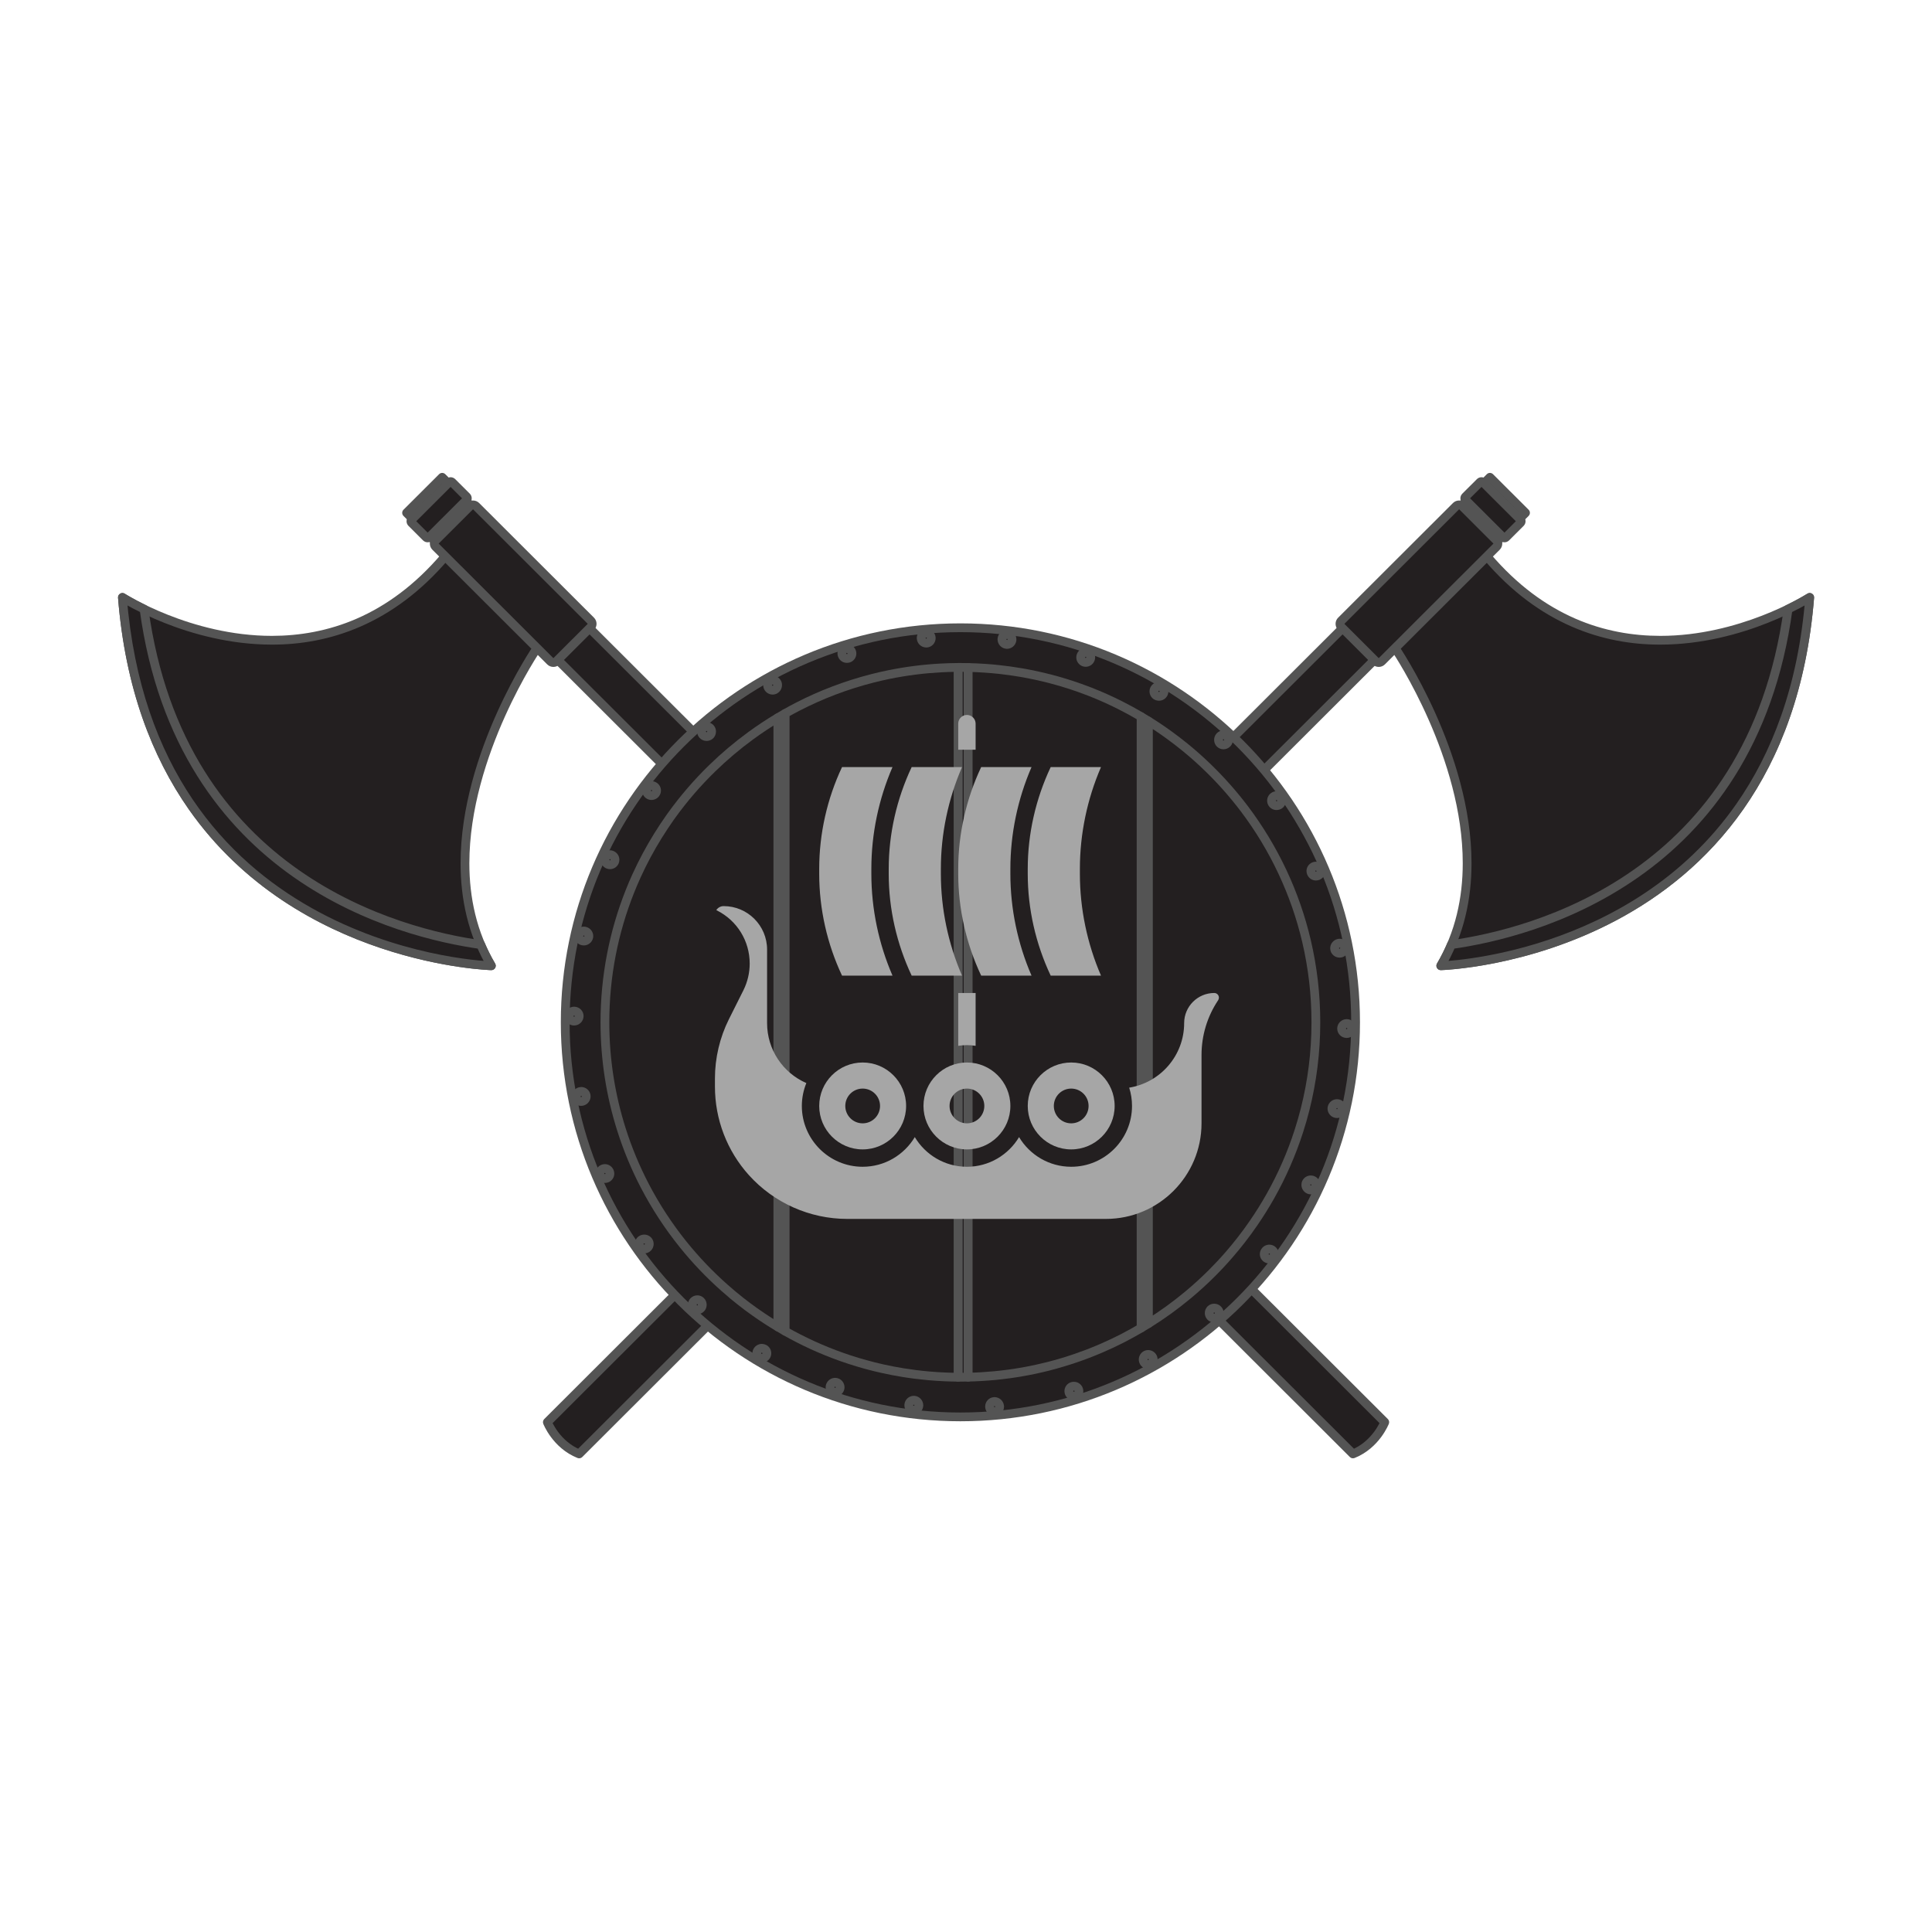 <?xml version="1.0" encoding="UTF-8" standalone="no"?>
<svg
   width="375pt"
   height="375pt"
   viewBox="0 0 375 375"
   version="1.2"
   id="svg1465"
   sodipodi:docname="valhallaicon.svg"
   inkscape:version="1.1 (c4e8f9e, 2021-05-24)"
   xmlns:inkscape="http://www.inkscape.org/namespaces/inkscape"
   xmlns:sodipodi="http://sodipodi.sourceforge.net/DTD/sodipodi-0.dtd"
   xmlns="http://www.w3.org/2000/svg"
   xmlns:svg="http://www.w3.org/2000/svg">
  <sodipodi:namedview
     id="namedview1467"
     pagecolor="#505050"
     bordercolor="#ffffff"
     borderopacity="1"
     inkscape:pageshadow="0"
     inkscape:pageopacity="0"
     inkscape:pagecheckerboard="1"
     inkscape:document-units="pt"
     showgrid="false"
     inkscape:zoom="1.186"
     inkscape:cx="250"
     inkscape:cy="250"
     inkscape:window-width="1296"
     inkscape:window-height="815"
     inkscape:window-x="0"
     inkscape:window-y="25"
     inkscape:window-maximized="0"
     inkscape:current-layer="surface1" />
  <defs
     id="defs1210">
    <clipPath
       id="clip1">
      <path
         d="M 105 109 L 280 109 L 280 283.133 L 105 283.133 Z M 105 109 "
         id="path1180" />
    </clipPath>
    <clipPath
       id="clip2">
      <path
         d="M 286 91.629 L 297 91.629 L 297 103 L 286 103 Z M 286 91.629 "
         id="path1183" />
    </clipPath>
    <clipPath
       id="clip3">
      <path
         d="M 269 107 L 352.191 107 L 352.191 189 L 269 189 Z M 269 107 "
         id="path1186" />
    </clipPath>
    <clipPath
       id="clip4">
      <path
         d="M 278 115 L 352.191 115 L 352.191 189 L 278 189 Z M 278 115 "
         id="path1189" />
    </clipPath>
    <clipPath
       id="clip5">
      <path
         d="M 95 109 L 270 109 L 270 283.133 L 95 283.133 Z M 95 109 "
         id="path1192" />
    </clipPath>
    <clipPath
       id="clip6">
      <path
         d="M 78 91.629 L 89 91.629 L 89 103 L 78 103 Z M 78 91.629 "
         id="path1195" />
    </clipPath>
    <clipPath
       id="clip7">
      <path
         d="M 22.918 107 L 106 107 L 106 189 L 22.918 189 Z M 22.918 107 "
         id="path1198" />
    </clipPath>
    <clipPath
       id="clip8">
      <path
         d="M 22.918 115 L 97 115 L 97 189 L 22.918 189 Z M 22.918 115 "
         id="path1201" />
    </clipPath>
    <clipPath
       id="clip9">
      <path
         d="M 185 138.77 L 190 138.77 L 190 146 L 185 146 Z M 185 138.77 "
         id="path1204" />
    </clipPath>
    <clipPath
       id="clip10">
      <path
         d="M 138.77 175 L 236.59 175 L 236.59 236.59 L 138.77 236.59 Z M 138.77 175 "
         id="path1207" />
    </clipPath>
  </defs>
  <g
     id="surface1">
    <path
       style=" stroke:none;fill-rule:nonzero;fill:rgb(13.73%,12.16%,12.549%);fill-opacity:1;"
       d="M 112.414 282.207 L 278.219 116.66 L 278.23 116.434 L 272.273 110.484 L 272.043 110.5 L 106.238 276.043 C 106.238 276.043 107.93 280.414 112.414 282.207 "
       id="path1216" />
    <g
       clip-path="url(#clip1)"
       clip-rule="nonzero"
       id="g1220">
      <path
         style=" stroke:none;fill-rule:nonzero;fill:rgb(32.939%,32.939%,32.939%);fill-opacity:1;"
         d="M 112.414 282.207 L 113.016 282.809 L 278.82 117.262 C 278.969 117.117 279.055 116.922 279.066 116.715 L 279.082 116.48 C 279.098 116.238 279.008 116 278.832 115.832 L 272.879 109.883 C 272.707 109.715 272.469 109.621 272.227 109.633 L 271.996 109.648 C 271.785 109.656 271.59 109.746 271.438 109.898 L 105.637 275.438 C 105.402 275.676 105.324 276.035 105.445 276.348 C 105.465 276.398 105.914 277.555 106.961 278.961 C 108.008 280.363 109.664 282.023 112.098 282.996 C 112.418 283.121 112.777 283.051 113.016 282.809 L 112.414 282.207 L 112.734 281.418 C 110.68 280.594 109.25 279.176 108.328 277.941 C 107.871 277.328 107.543 276.762 107.328 276.359 C 107.227 276.156 107.148 275.996 107.098 275.887 L 107.051 275.766 L 107.035 275.738 L 107.035 275.73 L 106.77 275.836 L 107.035 275.734 L 107.035 275.73 L 106.77 275.836 L 107.035 275.734 L 106.238 276.043 L 106.844 276.645 L 272.645 111.102 L 272.043 110.5 L 272.09 111.348 L 272.316 111.336 L 272.273 110.484 L 271.672 111.086 L 277.629 117.035 L 278.23 116.434 L 277.379 116.379 L 277.367 116.613 L 278.219 116.66 L 277.617 116.059 L 111.809 281.602 L 112.414 282.207 L 112.734 281.418 L 112.414 282.207 "
         id="path1218" />
    </g>
    <path
       style=" stroke:none;fill-rule:nonzero;fill:rgb(13.73%,12.16%,12.549%);fill-opacity:1;"
       d="M 289.676 105.953 L 282.766 99.055 L 285.07 96.758 L 291.977 103.656 L 289.676 105.953 "
       id="path1222" />
    <path
       style=" stroke:none;fill-rule:nonzero;fill:rgb(32.939%,32.939%,32.939%);fill-opacity:1;"
       d="M 289.676 105.953 L 290.277 105.352 L 283.973 99.055 L 285.07 97.961 L 290.77 103.652 L 289.074 105.352 L 289.676 105.953 L 290.277 105.352 L 289.676 105.953 L 290.277 106.555 L 292.578 104.258 C 292.742 104.094 292.828 103.883 292.828 103.656 C 292.828 103.426 292.742 103.215 292.578 103.051 L 285.672 96.156 C 285.34 95.824 284.801 95.824 284.469 96.156 L 282.164 98.453 C 281.832 98.785 281.832 99.324 282.164 99.656 L 289.074 106.555 C 289.23 106.715 289.445 106.805 289.676 106.805 C 289.902 106.805 290.113 106.719 290.277 106.555 L 289.676 105.953 "
       id="path1224" />
    <path
       style=" stroke:none;fill-rule:nonzero;fill:rgb(13.73%,12.16%,12.549%);fill-opacity:1;"
       d="M 293.797 101.84 L 286.887 94.941 L 289.191 92.645 L 296.102 99.543 L 293.797 101.84 "
       id="path1226" />
    <g
       clip-path="url(#clip2)"
       clip-rule="nonzero"
       id="g1230">
      <path
         style=" stroke:none;fill-rule:nonzero;fill:rgb(32.939%,32.939%,32.939%);fill-opacity:1;"
         d="M 293.797 101.84 L 294.398 101.238 L 288.094 94.941 L 289.191 93.848 L 294.895 99.539 L 293.195 101.238 L 293.797 101.84 L 294.398 101.238 L 293.797 101.84 L 294.398 102.441 L 296.703 100.141 C 296.863 99.98 296.953 99.766 296.953 99.543 C 296.953 99.312 296.863 99.098 296.703 98.938 L 289.797 92.043 C 289.461 91.707 288.922 91.707 288.59 92.043 L 286.285 94.34 C 286.125 94.496 286.035 94.719 286.035 94.941 C 286.035 95.164 286.125 95.383 286.285 95.543 L 293.195 102.441 C 293.527 102.773 294.066 102.773 294.398 102.441 L 293.797 101.84 "
         id="path1228" />
    </g>
    <path
       style=" stroke:none;fill-rule:nonzero;fill:rgb(13.73%,12.16%,12.549%);fill-opacity:1;"
       d="M 288.605 107.984 L 270.781 125.785 C 270.781 125.785 295.062 161.301 279.652 187.453 C 279.652 187.453 345.66 185.715 351.262 115.953 C 351.262 115.953 315.113 139.199 288.605 107.984 "
       id="path1232" />
    <g
       clip-path="url(#clip3)"
       clip-rule="nonzero"
       id="g1236">
      <path
         style=" stroke:none;fill-rule:nonzero;fill:rgb(32.939%,32.939%,32.939%);fill-opacity:1;"
         d="M 288.605 107.984 L 288.004 107.383 L 270.176 125.184 C 269.887 125.473 269.844 125.926 270.078 126.262 L 270.113 126.32 C 270.504 126.898 273.965 132.129 277.324 139.762 C 280.684 147.391 283.926 157.414 283.918 167.551 C 283.918 174.195 282.535 180.871 278.918 187.02 C 278.762 187.289 278.762 187.617 278.918 187.883 C 279.074 188.148 279.363 188.312 279.676 188.305 C 279.75 188.297 296.359 187.863 313.758 178.613 C 322.453 173.988 331.344 167.145 338.406 157.043 C 345.477 146.941 350.703 133.594 352.113 116.02 C 352.141 115.699 351.98 115.387 351.699 115.223 C 351.422 115.055 351.074 115.062 350.801 115.234 L 350.77 115.254 C 350.066 115.707 337.535 123.434 322.254 123.422 C 311.652 123.41 299.758 119.777 289.258 107.434 C 289.105 107.254 288.879 107.145 288.645 107.133 C 288.406 107.125 288.172 107.215 288.004 107.383 L 288.605 107.984 L 287.957 108.535 C 298.754 121.266 311.266 125.137 322.254 125.121 C 338.617 125.113 351.652 116.707 351.727 116.668 L 351.262 115.953 L 350.414 115.883 C 349.023 133.195 343.895 146.223 337.008 156.07 C 326.684 170.832 312.348 178.469 300.562 182.414 C 294.668 184.391 289.422 185.438 285.656 185.988 C 283.773 186.266 282.262 186.422 281.219 186.504 C 280.699 186.543 280.301 186.57 280.027 186.586 C 279.895 186.59 279.793 186.598 279.727 186.598 L 279.629 186.602 L 279.652 187.453 L 280.387 187.883 C 284.188 181.43 285.625 174.426 285.621 167.551 C 285.621 156.719 282.082 146.18 278.555 138.332 C 275.023 130.488 271.504 125.336 271.484 125.305 L 270.781 125.785 L 271.383 126.387 L 289.211 108.586 L 288.605 107.984 L 287.957 108.535 L 288.605 107.984 "
         id="path1234" />
    </g>
    <path
       style=" stroke:none;fill-rule:nonzero;fill:rgb(13.73%,12.16%,12.549%);fill-opacity:1;"
       d="M 351.262 115.953 C 351.262 115.953 349.73 116.938 347.066 118.23 C 339.965 170.438 297.246 181.164 281.719 183.344 C 281.129 184.734 280.445 186.105 279.652 187.453 C 279.652 187.453 345.66 185.715 351.262 115.953 "
       id="path1238" />
    <g
       clip-path="url(#clip4)"
       clip-rule="nonzero"
       id="g1242">
      <path
         style=" stroke:none;fill-rule:nonzero;fill:rgb(32.939%,32.939%,32.939%);fill-opacity:1;"
         d="M 351.262 115.953 L 350.801 115.234 L 350.742 115.277 C 350.43 115.469 348.992 116.348 346.695 117.465 C 346.438 117.59 346.262 117.832 346.223 118.113 C 342.691 143.996 330.402 159.473 317.062 168.848 C 303.719 178.219 289.281 181.426 281.602 182.5 C 281.305 182.543 281.051 182.734 280.934 183.012 C 280.355 184.371 279.691 185.707 278.918 187.023 C 278.762 187.289 278.762 187.617 278.918 187.883 C 279.074 188.148 279.363 188.312 279.676 188.305 C 279.75 188.297 296.359 187.863 313.758 178.613 C 322.453 173.988 331.344 167.145 338.406 157.043 C 345.477 146.941 350.703 133.594 352.113 116.02 C 352.141 115.699 351.98 115.387 351.699 115.223 C 351.422 115.055 351.074 115.062 350.801 115.234 L 351.262 115.953 L 350.414 115.883 C 349.023 133.195 343.895 146.223 337.008 156.07 C 326.684 170.832 312.348 178.469 300.562 182.414 C 294.668 184.391 289.422 185.438 285.656 185.988 C 283.773 186.266 282.262 186.422 281.219 186.504 C 280.699 186.543 280.301 186.57 280.027 186.586 C 279.895 186.59 279.793 186.598 279.727 186.598 L 279.629 186.602 L 279.652 187.453 L 280.387 187.883 C 281.203 186.504 281.902 185.098 282.504 183.676 L 281.719 183.344 L 281.836 184.188 C 289.684 183.082 304.367 179.836 318.043 170.242 C 331.715 160.66 344.34 144.672 347.91 118.344 L 347.066 118.23 L 347.441 118.996 C 350.141 117.688 351.703 116.684 351.727 116.668 L 351.262 115.953 L 350.414 115.883 L 351.262 115.953 "
         id="path1240" />
    </g>
    <path
       style=" stroke:none;fill-rule:nonzero;fill:rgb(13.73%,12.16%,12.549%);fill-opacity:1;"
       d="M 268.207 128.355 C 267.879 128.684 267.348 128.684 267.016 128.355 L 260.332 121.68 C 260.004 121.352 260.004 120.82 260.336 120.492 L 282.621 98.242 C 282.945 97.914 283.48 97.914 283.805 98.242 L 290.492 104.918 C 290.82 105.242 290.82 105.773 290.492 106.105 L 268.207 128.355 "
       id="path1244" />
    <path
       style=" stroke:none;fill-rule:nonzero;fill:rgb(32.939%,32.939%,32.939%);fill-opacity:1;"
       d="M 268.207 128.355 L 267.602 127.754 L 267.613 127.758 L 267.613 127.75 L 267.602 127.754 L 267.613 127.758 L 267.613 127.75 L 267.613 127.758 L 267.621 127.754 L 267.613 127.75 L 267.613 127.758 L 267.621 127.754 L 260.934 121.078 L 260.926 121.086 L 260.938 121.086 L 260.934 121.078 L 260.926 121.086 L 260.938 121.086 L 260.918 121.086 L 260.93 121.102 L 260.938 121.086 L 260.918 121.086 L 260.93 121.102 L 283.223 98.844 L 283.211 98.832 L 283.211 98.848 L 283.223 98.844 L 283.211 98.832 L 283.211 98.848 L 283.211 98.836 L 283.207 98.844 L 283.211 98.848 L 283.211 98.836 L 283.207 98.844 L 289.887 105.52 L 289.891 105.52 L 289.902 105.508 L 289.887 105.508 L 289.891 105.52 L 289.902 105.508 L 289.887 105.508 L 289.895 105.508 L 289.887 105.5 L 289.887 105.508 L 289.895 105.508 L 289.887 105.5 L 289.891 105.5 L 267.602 127.754 L 268.809 128.957 L 291.098 106.703 C 291.422 106.375 291.594 105.941 291.59 105.508 C 291.594 105.078 291.422 104.641 291.094 104.312 L 291.094 104.316 L 284.406 97.641 C 284.078 97.309 283.641 97.145 283.211 97.145 C 282.781 97.145 282.344 97.309 282.016 97.641 L 259.73 119.891 L 259.734 119.887 C 259.398 120.215 259.234 120.656 259.234 121.086 C 259.234 121.516 259.402 121.953 259.73 122.281 L 266.414 128.957 C 266.742 129.285 267.18 129.449 267.613 129.449 C 268.043 129.449 268.48 129.285 268.809 128.957 L 268.207 128.355 "
       id="path1246" />
    <path
       style=" stroke:none;fill-rule:nonzero;fill:rgb(13.73%,12.16%,12.549%);fill-opacity:1;"
       d="M 292.312 104.285 C 292.148 104.453 291.883 104.453 291.715 104.285 L 284.438 97.02 C 284.273 96.855 284.273 96.59 284.438 96.422 L 287.262 93.605 C 287.426 93.441 287.691 93.441 287.855 93.605 L 295.137 100.875 C 295.301 101.039 295.301 101.305 295.137 101.469 L 292.312 104.285 "
       id="path1248" />
    <path
       style=" stroke:none;fill-rule:nonzero;fill:rgb(32.939%,32.939%,32.939%);fill-opacity:1;"
       d="M 292.312 104.285 L 291.711 103.684 L 292.016 103.988 L 292.016 103.559 C 291.906 103.559 291.789 103.605 291.711 103.684 L 292.016 103.988 L 292.016 103.559 L 292.016 103.988 L 292.32 103.684 C 292.238 103.602 292.125 103.559 292.016 103.559 L 292.016 103.988 L 292.32 103.684 L 285.039 96.418 L 284.734 96.723 L 285.168 96.723 C 285.168 96.613 285.125 96.496 285.039 96.414 L 284.734 96.723 L 285.168 96.723 L 284.734 96.723 L 285.039 97.027 C 285.125 96.941 285.168 96.824 285.168 96.723 L 284.734 96.723 L 285.039 97.027 L 285.039 97.023 L 287.863 94.207 L 287.867 94.207 L 287.559 93.898 L 287.559 94.332 C 287.672 94.336 287.785 94.289 287.867 94.207 L 287.559 93.898 L 287.559 94.332 L 287.559 93.898 L 287.25 94.207 C 287.332 94.289 287.449 94.336 287.559 94.332 L 287.559 93.898 L 287.25 94.207 L 294.531 101.477 L 294.84 101.172 L 294.406 101.172 C 294.406 101.281 294.449 101.395 294.531 101.477 L 294.84 101.172 L 294.406 101.172 L 294.836 101.172 L 294.531 100.871 C 294.449 100.949 294.406 101.059 294.406 101.172 L 294.836 101.172 L 294.531 100.871 L 294.531 100.863 L 291.711 103.684 L 292.914 104.887 L 295.738 102.07 L 295.742 102.062 C 295.984 101.82 296.109 101.496 296.109 101.172 C 296.109 100.848 295.984 100.52 295.738 100.273 L 288.457 93.004 L 288.461 93.004 C 288.215 92.758 287.879 92.629 287.559 92.629 C 287.23 92.629 286.902 92.758 286.656 93.008 L 286.66 93.004 L 283.836 95.82 C 283.586 96.07 283.461 96.398 283.461 96.723 C 283.461 97.043 283.59 97.375 283.836 97.621 L 291.113 104.887 C 291.359 105.133 291.691 105.262 292.016 105.258 C 292.34 105.262 292.668 105.133 292.914 104.887 L 292.312 104.285 "
       id="path1250" />
    <path
       style=" stroke:none;fill-rule:nonzero;fill:rgb(13.73%,12.16%,12.549%);fill-opacity:1;"
       d="M 262.609 282.207 L 96.809 116.66 L 96.793 116.434 L 102.746 110.484 L 102.98 110.5 L 268.781 276.043 C 268.781 276.043 267.094 280.414 262.609 282.207 "
       id="path1252" />
    <g
       clip-path="url(#clip5)"
       clip-rule="nonzero"
       id="g1256">
      <path
         style=" stroke:none;fill-rule:nonzero;fill:rgb(32.939%,32.939%,32.939%);fill-opacity:1;"
         d="M 262.609 282.207 L 263.211 281.602 L 97.41 116.059 L 96.809 116.66 L 97.656 116.613 L 97.645 116.383 L 96.793 116.434 L 97.395 117.035 L 103.352 111.086 L 102.746 110.484 L 102.703 111.336 L 102.938 111.348 L 102.98 110.5 L 102.379 111.102 L 268.18 276.645 L 268.781 276.043 L 267.984 275.734 L 268.32 275.863 L 267.988 275.73 L 267.984 275.734 L 268.32 275.863 L 267.988 275.73 C 267.984 275.75 267.57 276.785 266.652 278 C 265.73 279.219 264.309 280.609 262.293 281.418 L 262.609 282.207 L 263.211 281.602 L 262.609 282.207 L 262.926 282.996 C 265.359 282.023 267.016 280.363 268.062 278.961 C 269.109 277.555 269.559 276.398 269.578 276.348 C 269.699 276.035 269.625 275.676 269.383 275.438 L 103.582 109.898 C 103.434 109.746 103.238 109.656 103.027 109.648 L 102.793 109.633 C 102.555 109.621 102.312 109.715 102.145 109.883 L 96.191 115.832 C 96.02 116 95.93 116.238 95.941 116.48 L 95.953 116.711 C 95.969 116.918 96.059 117.117 96.203 117.262 L 262.008 282.809 C 262.246 283.051 262.605 283.121 262.926 282.996 L 262.609 282.207 "
         id="path1254" />
    </g>
    <path
       style=" stroke:none;fill-rule:nonzero;fill:rgb(13.73%,12.16%,12.549%);fill-opacity:1;"
       d="M 85.348 105.953 L 92.254 99.055 L 89.953 96.758 L 83.043 103.656 L 85.348 105.953 "
       id="path1258" />
    <path
       style=" stroke:none;fill-rule:nonzero;fill:rgb(32.939%,32.939%,32.939%);fill-opacity:1;"
       d="M 85.348 105.953 L 85.949 106.555 L 92.859 99.656 C 93.02 99.496 93.109 99.281 93.109 99.055 C 93.109 98.828 93.02 98.613 92.859 98.453 L 90.555 96.156 C 90.223 95.824 89.684 95.824 89.348 96.156 L 82.441 103.051 C 82.105 103.383 82.105 103.922 82.441 104.258 L 84.742 106.555 C 84.902 106.719 85.121 106.805 85.348 106.805 C 85.578 106.805 85.789 106.719 85.949 106.555 L 85.348 105.953 L 85.949 105.352 L 84.25 103.656 L 89.953 97.961 L 91.051 99.055 L 84.742 105.352 L 85.348 105.953 L 85.949 105.352 L 85.348 105.953 "
       id="path1260" />
    <path
       style=" stroke:none;fill-rule:nonzero;fill:rgb(13.73%,12.16%,12.549%);fill-opacity:1;"
       d="M 81.223 101.84 L 88.133 94.941 L 85.828 92.645 L 78.922 99.543 L 81.223 101.84 "
       id="path1262" />
    <g
       clip-path="url(#clip6)"
       clip-rule="nonzero"
       id="g1266">
      <path
         style=" stroke:none;fill-rule:nonzero;fill:rgb(32.939%,32.939%,32.939%);fill-opacity:1;"
         d="M 81.223 101.84 L 81.828 102.441 L 88.734 95.543 C 88.895 95.383 88.984 95.168 88.984 94.941 C 88.984 94.715 88.895 94.496 88.734 94.34 L 86.434 92.043 C 86.098 91.707 85.559 91.707 85.227 92.043 L 78.316 98.938 C 78.156 99.094 78.066 99.316 78.066 99.543 C 78.066 99.766 78.16 99.984 78.316 100.141 L 80.621 102.441 C 80.781 102.598 81 102.688 81.223 102.688 C 81.449 102.688 81.668 102.598 81.828 102.441 L 81.223 101.84 L 81.828 101.238 L 80.125 99.539 L 85.828 93.848 L 86.93 94.941 L 80.621 101.238 L 81.223 101.84 L 81.828 101.238 L 81.223 101.84 "
         id="path1264" />
    </g>
    <path
       style=" stroke:none;fill-rule:nonzero;fill:rgb(13.73%,12.16%,12.549%);fill-opacity:1;"
       d="M 86.414 107.984 L 104.242 125.785 C 104.242 125.785 79.961 161.301 95.371 187.453 C 95.371 187.453 29.363 185.715 23.758 115.953 C 23.758 115.953 59.91 139.199 86.414 107.984 "
       id="path1268" />
    <g
       clip-path="url(#clip7)"
       clip-rule="nonzero"
       id="g1272">
      <path
         style=" stroke:none;fill-rule:nonzero;fill:rgb(32.939%,32.939%,32.939%);fill-opacity:1;"
         d="M 86.414 107.984 L 85.812 108.586 L 103.641 126.387 L 104.242 125.785 L 103.539 125.305 C 103.52 125.336 99.996 130.488 96.469 138.332 C 92.945 146.18 89.402 156.719 89.398 167.551 C 89.395 174.426 90.832 181.43 94.637 187.883 L 95.371 187.453 L 95.391 186.602 C 95.391 186.602 95.34 186.602 95.219 186.594 C 93.359 186.52 76.973 185.539 60.473 176.238 C 52.219 171.59 43.934 164.867 37.371 155.137 C 30.812 145.406 25.957 132.652 24.609 115.883 L 23.758 115.953 L 23.301 116.668 C 23.367 116.707 36.406 125.113 52.773 125.121 C 63.758 125.137 76.266 121.266 87.066 108.535 L 86.414 107.984 L 85.812 108.586 L 86.414 107.984 L 85.762 107.434 C 75.266 119.777 63.367 123.41 52.773 123.422 C 44.883 123.422 37.727 121.375 32.551 119.32 C 29.965 118.293 27.875 117.27 26.434 116.504 C 25.715 116.117 25.156 115.797 24.781 115.578 C 24.594 115.469 24.453 115.379 24.359 115.32 L 24.25 115.254 L 24.223 115.234 C 23.949 115.062 23.598 115.055 23.324 115.223 C 23.043 115.387 22.883 115.699 22.91 116.02 C 24.316 133.594 29.551 146.941 36.613 157.043 C 47.215 172.195 61.91 180.008 73.918 184.031 C 85.938 188.055 95.293 188.301 95.348 188.305 C 95.66 188.312 95.949 188.148 96.105 187.883 C 96.266 187.617 96.266 187.285 96.105 187.02 C 92.484 180.871 91.102 174.195 91.102 167.551 C 91.102 157.09 94.555 146.746 98.027 139.027 C 99.758 135.172 101.496 131.973 102.793 129.742 C 103.441 128.629 103.984 127.754 104.363 127.16 C 104.551 126.863 104.699 126.637 104.797 126.488 L 104.91 126.32 L 104.949 126.262 C 105.18 125.926 105.133 125.473 104.844 125.184 L 87.02 107.383 C 86.848 107.215 86.613 107.125 86.379 107.133 C 86.141 107.145 85.918 107.254 85.762 107.434 L 86.414 107.984 "
         id="path1270" />
    </g>
    <path
       style=" stroke:none;fill-rule:nonzero;fill:rgb(13.73%,12.16%,12.549%);fill-opacity:1;"
       d="M 23.758 115.953 C 23.758 115.953 25.293 116.938 27.957 118.23 C 35.059 170.438 77.777 181.164 93.301 183.344 C 93.895 184.734 94.578 186.105 95.371 187.453 C 95.371 187.453 29.363 185.715 23.758 115.953 "
       id="path1274" />
    <g
       clip-path="url(#clip8)"
       clip-rule="nonzero"
       id="g1278">
      <path
         style=" stroke:none;fill-rule:nonzero;fill:rgb(32.939%,32.939%,32.939%);fill-opacity:1;"
         d="M 23.758 115.953 L 23.301 116.668 C 23.324 116.684 24.883 117.688 27.586 118.996 L 27.957 118.23 L 27.113 118.344 C 30.684 144.672 43.309 160.66 56.98 170.242 C 70.652 179.836 85.34 183.082 93.184 184.188 L 93.301 183.344 L 92.52 183.676 C 93.125 185.098 93.824 186.504 94.637 187.883 L 95.371 187.453 L 95.391 186.602 C 95.391 186.602 95.34 186.602 95.219 186.594 C 93.359 186.52 76.973 185.539 60.473 176.238 C 52.219 171.59 43.934 164.867 37.371 155.137 C 30.812 145.406 25.957 132.652 24.609 115.883 L 23.758 115.953 L 23.301 116.668 L 23.758 115.953 L 22.91 116.02 C 24.316 133.594 29.551 146.941 36.613 157.043 C 47.215 172.195 61.91 180.008 73.918 184.031 C 85.938 188.055 95.293 188.301 95.348 188.305 C 95.66 188.312 95.949 188.148 96.105 187.883 C 96.266 187.617 96.266 187.285 96.105 187.02 C 95.332 185.707 94.668 184.371 94.086 183.012 C 93.969 182.734 93.719 182.543 93.422 182.5 C 85.738 181.426 71.305 178.219 57.961 168.848 C 44.617 159.473 32.332 143.996 28.801 118.113 C 28.762 117.832 28.586 117.59 28.332 117.465 C 27.016 116.828 25.984 116.266 25.281 115.867 C 24.93 115.668 24.66 115.508 24.484 115.398 C 24.395 115.344 24.328 115.301 24.281 115.277 L 24.223 115.234 C 23.949 115.062 23.598 115.055 23.324 115.223 C 23.043 115.387 22.883 115.699 22.91 116.02 L 23.758 115.953 "
         id="path1276" />
    </g>
    <path
       style=" stroke:none;fill-rule:nonzero;fill:rgb(13.73%,12.16%,12.549%);fill-opacity:1;"
       d="M 106.816 128.355 C 107.141 128.684 107.676 128.684 108.004 128.355 L 114.691 121.68 C 115.016 121.352 115.02 120.82 114.691 120.492 L 92.402 98.242 C 92.074 97.914 91.547 97.914 91.215 98.242 L 84.531 104.918 C 84.203 105.242 84.203 105.773 84.531 106.105 L 106.816 128.355 "
       id="path1280" />
    <path
       style=" stroke:none;fill-rule:nonzero;fill:rgb(32.939%,32.939%,32.939%);fill-opacity:1;"
       d="M 106.816 128.355 L 106.215 128.957 C 106.539 129.285 106.98 129.449 107.41 129.449 C 107.84 129.449 108.277 129.285 108.605 128.957 L 115.293 122.281 C 115.621 121.949 115.789 121.516 115.789 121.082 C 115.789 120.656 115.621 120.215 115.289 119.887 L 115.293 119.891 L 93.008 97.641 C 92.68 97.309 92.238 97.145 91.809 97.145 C 91.383 97.145 90.945 97.309 90.613 97.641 L 83.93 104.316 C 83.598 104.645 83.434 105.078 83.434 105.508 C 83.434 105.938 83.598 106.371 83.926 106.703 L 106.215 128.957 L 107.418 127.754 L 85.133 105.5 L 85.125 105.508 L 85.137 105.508 L 85.133 105.5 L 85.125 105.508 L 85.137 105.508 L 85.125 105.508 L 85.133 105.52 L 85.137 105.508 L 85.125 105.508 L 85.133 105.52 L 91.82 98.844 L 91.809 98.832 L 91.809 98.848 L 91.82 98.844 L 91.809 98.832 L 91.809 98.848 L 91.809 98.828 L 91.801 98.844 L 91.809 98.848 L 91.809 98.828 L 91.801 98.844 L 114.086 121.094 L 114.086 121.098 L 114.102 121.082 L 114.086 121.082 L 114.086 121.098 L 114.102 121.082 L 114.086 121.082 L 114.094 121.082 L 114.086 121.078 L 114.086 121.082 L 114.094 121.082 L 114.086 121.078 L 107.402 127.754 L 107.41 127.754 L 107.41 127.75 L 107.406 127.754 L 107.41 127.754 L 107.41 127.75 L 107.41 127.766 L 107.422 127.754 L 107.41 127.75 L 107.41 127.766 L 107.422 127.754 L 107.418 127.754 L 106.816 128.355 "
       id="path1282" />
    <path
       style=" stroke:none;fill-rule:nonzero;fill:rgb(13.73%,12.16%,12.549%);fill-opacity:1;"
       d="M 82.711 104.285 C 82.875 104.453 83.141 104.453 83.305 104.285 L 90.586 97.02 C 90.746 96.855 90.746 96.59 90.586 96.422 L 87.762 93.605 C 87.598 93.441 87.332 93.441 87.168 93.605 L 79.887 100.875 C 79.723 101.039 79.723 101.305 79.887 101.469 L 82.711 104.285 "
       id="path1284" />
    <path
       style=" stroke:none;fill-rule:nonzero;fill:rgb(32.939%,32.939%,32.939%);fill-opacity:1;"
       d="M 82.711 104.285 L 82.105 104.887 C 82.352 105.133 82.684 105.262 83.008 105.258 C 83.336 105.262 83.66 105.133 83.906 104.887 L 91.188 97.621 L 91.191 97.617 C 91.438 97.371 91.559 97.043 91.559 96.723 C 91.559 96.398 91.438 96.07 91.188 95.82 L 88.363 93.004 L 88.367 93.008 C 88.121 92.758 87.789 92.629 87.465 92.629 C 87.141 92.629 86.809 92.758 86.559 93.008 L 87.168 93.605 L 86.566 93.004 L 79.285 100.273 C 79.035 100.52 78.91 100.848 78.91 101.172 C 78.91 101.492 79.035 101.82 79.281 102.066 L 79.285 102.07 L 82.105 104.887 L 83.312 103.684 L 80.488 100.863 L 80.492 100.867 L 80.188 101.172 L 80.613 101.172 C 80.613 101.059 80.57 100.949 80.492 100.867 L 80.188 101.172 L 80.613 101.172 L 80.184 101.172 L 80.488 101.477 C 80.57 101.395 80.613 101.277 80.613 101.172 L 80.184 101.172 L 80.488 101.477 L 87.777 94.199 L 87.465 93.895 L 87.465 94.332 C 87.566 94.336 87.688 94.289 87.777 94.199 L 87.465 93.895 L 87.465 94.332 L 87.465 93.898 L 87.156 94.203 C 87.238 94.289 87.355 94.336 87.465 94.332 L 87.465 93.898 L 87.156 94.203 L 87.156 94.207 L 89.98 97.023 L 90.289 96.719 L 89.855 96.723 C 89.855 96.824 89.895 96.938 89.98 97.023 L 90.289 96.719 L 89.855 96.723 L 90.289 96.723 L 89.98 96.418 C 89.898 96.5 89.855 96.613 89.855 96.723 L 90.289 96.723 L 89.98 96.418 L 82.703 103.684 L 83.008 103.988 L 83.008 103.559 C 82.895 103.559 82.781 103.605 82.703 103.684 L 83.008 103.988 L 83.008 103.559 L 83.008 103.988 L 83.312 103.684 C 83.23 103.605 83.117 103.559 83.008 103.559 L 83.008 103.988 L 83.312 103.684 L 82.711 104.285 "
       id="path1286" />
    <path
       style=" stroke:none;fill-rule:nonzero;fill:rgb(13.73%,12.16%,12.549%);fill-opacity:1;"
       d="M 109.711 198.434 C 109.711 240.73 144.051 275.016 186.414 275.016 C 228.777 275.016 263.117 240.73 263.117 198.434 C 263.117 156.137 228.777 121.848 186.414 121.848 C 144.051 121.848 109.711 156.137 109.711 198.434 "
       id="path1288" />
    <path
       style=" stroke:none;fill-rule:nonzero;fill:rgb(32.939%,32.939%,32.939%);fill-opacity:1;"
       d="M 109.711 198.434 L 108.855 198.434 C 108.855 241.199 143.578 275.867 186.414 275.867 C 229.246 275.867 263.969 241.199 263.969 198.434 C 263.969 155.664 229.246 120.996 186.414 120.996 C 143.578 120.996 108.855 155.664 108.855 198.434 L 110.562 198.434 C 110.562 177.516 119.051 158.59 132.777 144.879 C 146.504 131.172 165.465 122.699 186.414 122.699 C 207.359 122.699 226.32 131.172 240.047 144.879 C 253.777 158.59 262.266 177.516 262.266 198.434 C 262.266 219.348 253.777 238.277 240.047 251.984 C 226.32 265.688 207.359 274.168 186.414 274.168 C 165.465 274.168 146.504 265.688 132.777 251.984 C 119.051 238.277 110.562 219.352 110.562 198.434 L 109.711 198.434 "
       id="path1290" />
    <path
       style=" stroke:none;fill-rule:nonzero;fill:rgb(13.73%,12.16%,12.549%);fill-opacity:1;"
       d="M 152.398 138.484 L 152.398 258.383 C 151.922 258.109 151.449 257.832 150.98 257.555 L 150.98 139.312 C 151.449 139.031 151.922 138.758 152.398 138.484 "
       id="path1292" />
    <path
       style=" stroke:none;fill-rule:nonzero;fill:rgb(32.939%,32.939%,32.939%);fill-opacity:1;"
       d="M 152.398 138.484 L 151.547 138.484 L 151.547 258.383 L 152.398 258.383 L 152.82 257.641 C 152.348 257.375 151.883 257.098 151.418 256.824 L 150.98 257.555 L 151.832 257.555 L 151.832 139.312 L 150.98 139.312 L 151.418 140.043 C 151.883 139.762 152.348 139.492 152.82 139.227 L 152.398 138.484 L 151.547 138.484 L 152.398 138.484 L 151.977 137.746 C 151.496 138.02 151.016 138.297 150.539 138.582 C 150.285 138.734 150.129 139.012 150.129 139.312 L 150.129 257.555 C 150.129 257.852 150.285 258.129 150.539 258.281 C 151.016 258.566 151.496 258.848 151.98 259.121 C 152.242 259.27 152.566 259.27 152.828 259.117 C 153.09 258.965 153.25 258.684 153.25 258.383 L 153.25 138.484 C 153.25 138.18 153.09 137.902 152.828 137.75 C 152.566 137.598 152.242 137.594 151.977 137.746 L 152.398 138.484 "
       id="path1294" />
    <path
       style=" stroke:none;fill-rule:nonzero;fill:rgb(13.73%,12.16%,12.549%);fill-opacity:1;"
       d="M 222.906 139.961 L 222.906 256.902 C 222.438 257.199 221.965 257.484 221.484 257.766 L 221.484 139.098 C 221.965 139.383 222.438 139.668 222.906 139.961 "
       id="path1296" />
    <path
       style=" stroke:none;fill-rule:nonzero;fill:rgb(32.939%,32.939%,32.939%);fill-opacity:1;"
       d="M 222.906 139.961 L 222.055 139.961 L 222.055 256.902 L 222.906 256.902 L 222.457 256.18 C 221.992 256.469 221.523 256.754 221.051 257.031 L 221.484 257.766 L 222.336 257.766 L 222.336 139.098 L 221.484 139.098 L 221.051 139.832 C 221.523 140.109 221.992 140.391 222.457 140.684 L 222.906 139.961 L 222.055 139.961 L 222.906 139.961 L 223.355 139.238 C 222.883 138.941 222.402 138.648 221.918 138.367 C 221.656 138.211 221.328 138.207 221.062 138.359 C 220.797 138.512 220.633 138.797 220.633 139.098 L 220.633 257.766 C 220.633 258.074 220.797 258.352 221.066 258.504 C 221.332 258.656 221.656 258.656 221.922 258.5 C 222.402 258.211 222.879 257.922 223.355 257.629 C 223.605 257.473 223.758 257.199 223.758 256.902 L 223.758 139.961 C 223.758 139.668 223.605 139.391 223.355 139.238 L 222.906 139.961 "
       id="path1298" />
    <path
       style=" stroke:none;fill-rule:nonzero;fill:rgb(13.73%,12.16%,12.549%);fill-opacity:1;"
       d="M 186.414 129.539 C 186.918 129.539 187.418 129.551 187.922 129.562 L 187.922 267.305 C 187.418 267.316 186.918 267.32 186.414 267.32 C 186.266 267.32 186.113 267.316 185.961 267.316 L 185.961 129.547 C 186.113 129.547 186.266 129.539 186.414 129.539 "
       id="path1300" />
    <path
       style=" stroke:none;fill-rule:nonzero;fill:rgb(32.939%,32.939%,32.939%);fill-opacity:1;"
       d="M 186.414 129.539 L 186.414 130.391 C 186.906 130.391 187.406 130.402 187.906 130.41 L 187.922 129.562 L 187.07 129.562 L 187.07 267.305 L 187.922 267.305 L 187.906 266.453 C 187.406 266.465 186.906 266.469 186.414 266.469 C 186.277 266.469 186.129 266.465 185.973 266.465 L 185.961 267.316 L 186.812 267.316 L 186.812 129.547 L 185.961 129.547 L 185.961 130.398 C 186.129 130.398 186.281 130.391 186.414 130.391 L 186.414 128.691 C 186.242 128.691 186.094 128.695 185.961 128.695 C 185.738 128.695 185.52 128.785 185.359 128.945 C 185.203 129.102 185.109 129.32 185.109 129.547 L 185.109 267.316 C 185.109 267.785 185.484 268.164 185.953 268.168 C 186.094 268.168 186.246 268.172 186.414 268.172 C 186.926 268.172 187.438 268.164 187.941 268.156 C 188.406 268.145 188.773 267.766 188.773 267.305 L 188.773 129.562 C 188.773 129.098 188.406 128.719 187.941 128.711 C 187.438 128.699 186.926 128.691 186.414 128.691 L 186.414 129.539 "
       id="path1302" />
    <path
       style=" stroke:none;fill-rule:nonzero;fill:rgb(13.73%,12.16%,12.549%);fill-opacity:1;"
       d="M 253.598 182.691 C 252.5 177.996 250.918 173.492 248.914 169.223 C 246.875 164.879 244.398 160.785 241.535 156.992 C 239.391 154.156 237.027 151.484 234.477 149.012 C 233.742 148.297 232.988 147.602 232.223 146.922 C 231.473 146.254 230.707 145.609 229.93 144.973 C 228.938 144.164 227.918 143.387 226.879 142.637 C 226.207 142.145 225.523 141.668 224.832 141.203 C 224.199 140.777 223.555 140.363 222.906 139.961 L 222.906 256.902 C 225.578 255.238 228.129 253.395 230.539 251.395 C 232.156 250.047 233.715 248.633 235.203 247.145 C 236.395 245.957 237.547 244.719 238.648 243.441 C 239.426 242.543 240.176 241.625 240.902 240.691 C 241.734 239.625 242.535 238.535 243.301 237.422 C 244.457 235.734 245.547 234 246.555 232.215 C 248.812 228.211 250.684 223.969 252.113 219.523 C 252.555 218.145 252.961 216.754 253.316 215.344 C 254.68 209.934 255.41 204.266 255.41 198.434 C 255.41 193.016 254.781 187.746 253.598 182.691 "
       id="path1304" />
    <path
       style=" stroke:none;fill-rule:nonzero;fill:rgb(32.939%,32.939%,32.939%);fill-opacity:1;"
       d="M 253.598 182.691 L 254.43 182.496 C 253.316 177.746 251.719 173.184 249.688 168.859 C 247.621 164.465 245.113 160.316 242.219 156.48 C 240.043 153.605 237.652 150.906 235.07 148.398 C 234.328 147.68 233.566 146.969 232.789 146.281 C 232.031 145.609 231.258 144.953 230.469 144.312 C 229.461 143.492 228.43 142.707 227.383 141.945 C 226.699 141.453 226.008 140.965 225.309 140.496 C 224.664 140.062 224.016 139.648 223.359 139.238 C 223.098 139.074 222.762 139.066 222.492 139.215 C 222.219 139.367 222.055 139.648 222.055 139.961 L 222.055 256.902 C 222.055 257.215 222.219 257.496 222.492 257.648 C 222.762 257.797 223.098 257.789 223.359 257.629 C 226.062 255.938 228.645 254.078 231.082 252.047 C 232.719 250.688 234.297 249.254 235.805 247.746 C 237.016 246.539 238.176 245.289 239.293 243.996 C 240.078 243.09 240.84 242.16 241.578 241.215 C 242.418 240.133 243.227 239.031 244.004 237.902 C 245.18 236.199 246.277 234.438 247.301 232.633 C 249.582 228.582 251.477 224.285 252.926 219.781 C 253.371 218.391 253.781 216.98 254.141 215.551 C 255.527 210.07 256.262 204.336 256.262 198.434 C 256.262 192.949 255.625 187.613 254.43 182.5 L 253.598 182.691 L 252.77 182.883 C 253.938 187.879 254.559 193.082 254.559 198.434 C 254.559 204.195 253.84 209.793 252.488 215.133 C 252.137 216.527 251.738 217.902 251.301 219.262 C 249.891 223.652 248.043 227.848 245.812 231.797 C 244.816 233.562 243.742 235.277 242.598 236.938 C 241.844 238.039 241.055 239.117 240.23 240.172 C 239.512 241.094 238.77 242.004 238.004 242.887 C 236.914 244.148 235.777 245.367 234.602 246.543 C 233.129 248.008 231.59 249.41 229.992 250.738 C 227.609 252.719 225.094 254.535 222.453 256.18 L 222.906 256.902 L 223.758 256.902 L 223.758 139.961 L 222.906 139.961 L 222.453 140.68 C 223.098 141.082 223.73 141.488 224.355 141.906 C 225.039 142.367 225.715 142.84 226.379 143.324 C 227.406 144.066 228.41 144.836 229.391 145.633 C 230.16 146.258 230.914 146.898 231.656 147.555 C 232.414 148.227 233.156 148.918 233.883 149.625 C 236.406 152.066 238.734 154.699 240.855 157.504 C 243.684 161.25 246.129 165.293 248.141 169.582 C 250.121 173.797 251.684 178.25 252.77 182.883 L 253.598 182.691 "
       id="path1306" />
    <path
       style=" stroke:none;fill-rule:nonzero;fill:rgb(13.73%,12.16%,12.549%);fill-opacity:1;"
       d="M 211.574 134.27 C 210.945 134.023 210.309 133.785 209.672 133.555 C 208.68 133.203 207.676 132.867 206.664 132.559 C 205.766 132.285 204.855 132.027 203.945 131.789 C 202.055 131.293 200.137 130.879 198.188 130.543 C 196.738 130.297 195.277 130.094 193.801 129.938 C 192.914 129.84 192.023 129.766 191.133 129.703 C 190.07 129.633 188.996 129.582 187.922 129.562 L 187.922 267.305 C 189.672 267.266 191.406 267.164 193.121 267 C 194.957 266.824 196.773 266.578 198.562 266.258 C 200.238 265.961 201.891 265.602 203.52 265.188 C 204.441 264.949 205.355 264.695 206.262 264.426 C 207.859 263.945 209.43 263.414 210.969 262.828 C 211.922 262.465 212.867 262.082 213.801 261.68 C 215.195 261.074 216.57 260.43 217.914 259.738 C 218.543 259.414 219.168 259.082 219.781 258.742 C 220.355 258.422 220.926 258.098 221.484 257.766 L 221.484 139.098 C 220.156 138.312 218.801 137.574 217.414 136.875 C 215.52 135.922 213.57 135.051 211.574 134.27 "
       id="path1308" />
    <path
       style=" stroke:none;fill-rule:nonzero;fill:rgb(32.939%,32.939%,32.939%);fill-opacity:1;"
       d="M 211.574 134.27 L 211.887 133.473 C 211.246 133.223 210.602 132.988 209.957 132.754 C 208.957 132.395 207.941 132.062 206.914 131.746 C 206.004 131.465 205.086 131.207 204.16 130.965 C 202.246 130.465 200.301 130.047 198.332 129.707 C 196.867 129.453 195.383 129.25 193.891 129.09 C 192.992 128.992 192.094 128.914 191.188 128.855 C 190.113 128.781 189.031 128.734 187.941 128.711 C 187.711 128.707 187.488 128.793 187.324 128.953 C 187.164 129.113 187.07 129.336 187.07 129.562 L 187.07 267.305 C 187.07 267.531 187.164 267.754 187.324 267.914 C 187.488 268.07 187.711 268.16 187.941 268.156 C 189.715 268.117 191.469 268.012 193.207 267.848 C 195.062 267.668 196.898 267.418 198.715 267.094 C 200.406 266.797 202.078 266.434 203.73 266.012 C 204.668 265.773 205.59 265.512 206.504 265.238 C 208.121 264.754 209.711 264.215 211.277 263.621 C 212.238 263.254 213.195 262.867 214.141 262.457 C 215.551 261.848 216.941 261.195 218.305 260.496 C 218.945 260.168 219.574 259.828 220.195 259.48 C 220.777 259.164 221.352 258.832 221.922 258.5 C 222.18 258.344 222.336 258.066 222.336 257.766 L 222.336 139.098 C 222.336 138.801 222.18 138.52 221.922 138.367 C 220.574 137.574 219.203 136.82 217.801 136.117 C 215.879 135.148 213.906 134.266 211.887 133.473 L 211.574 134.27 L 211.266 135.059 C 213.234 135.832 215.156 136.691 217.031 137.637 C 218.402 138.324 219.738 139.055 221.051 139.832 L 221.484 139.098 L 220.633 139.098 L 220.633 257.766 L 221.484 257.766 L 221.051 257.031 C 220.496 257.359 219.938 257.684 219.371 257.996 C 218.758 258.336 218.145 258.664 217.527 258.984 C 216.195 259.66 214.844 260.301 213.465 260.898 C 212.543 261.293 211.609 261.672 210.668 262.031 C 209.145 262.609 207.594 263.137 206.02 263.609 C 205.121 263.879 204.219 264.129 203.309 264.363 C 201.695 264.77 200.066 265.129 198.414 265.418 C 196.645 265.73 194.855 265.977 193.039 266.152 C 191.344 266.312 189.633 266.418 187.906 266.453 L 187.922 267.305 L 188.773 267.305 L 188.773 129.562 L 187.922 129.562 L 187.906 130.41 C 188.969 130.434 190.023 130.484 191.074 130.555 C 191.957 130.613 192.836 130.688 193.707 130.781 C 195.168 130.938 196.613 131.137 198.039 131.383 C 199.969 131.715 201.863 132.125 203.727 132.613 C 204.629 132.848 205.527 133.102 206.414 133.375 C 207.414 133.68 208.402 134.008 209.387 134.359 C 210.016 134.582 210.645 134.816 211.266 135.059 L 211.574 134.27 "
       id="path1310" />
    <path
       style=" stroke:none;fill-rule:nonzero;fill:rgb(13.73%,12.16%,12.549%);fill-opacity:1;"
       d="M 177.625 130.098 C 175.895 130.316 174.188 130.598 172.504 130.941 C 171.438 131.16 170.387 131.402 169.34 131.668 C 168.051 131.996 166.777 132.359 165.523 132.758 C 164.297 133.148 163.082 133.57 161.887 134.023 C 160.664 134.492 159.457 134.984 158.266 135.52 C 157.102 136.035 155.957 136.59 154.832 137.168 C 154.012 137.594 153.199 138.031 152.398 138.484 L 152.398 258.383 C 154.09 259.34 155.824 260.227 157.598 261.043 C 159.496 261.914 161.445 262.703 163.434 263.406 C 163.918 263.574 164.41 263.742 164.902 263.902 C 165.922 264.234 166.949 264.547 167.988 264.836 C 169.078 265.137 170.184 265.414 171.297 265.66 C 172.629 265.957 173.973 266.219 175.332 266.434 C 176.953 266.695 178.598 266.898 180.258 267.047 C 181.273 267.137 182.297 267.203 183.324 267.25 C 184.199 267.289 185.078 267.312 185.961 267.316 L 185.961 129.547 C 184.816 129.555 183.672 129.586 182.539 129.648 C 180.883 129.742 179.246 129.891 177.625 130.098 "
       id="path1312" />
    <path
       style=" stroke:none;fill-rule:nonzero;fill:rgb(32.939%,32.939%,32.939%);fill-opacity:1;"
       d="M 177.625 130.098 L 177.516 129.25 C 175.766 129.473 174.039 129.762 172.328 130.109 C 171.254 130.328 170.184 130.574 169.129 130.844 C 167.824 131.176 166.535 131.547 165.266 131.949 C 164.023 132.344 162.797 132.773 161.586 133.23 C 160.348 133.699 159.125 134.203 157.918 134.738 C 156.738 135.266 155.582 135.824 154.438 136.414 C 153.605 136.84 152.789 137.285 151.98 137.746 C 151.711 137.895 151.547 138.176 151.547 138.484 L 151.547 258.383 C 151.547 258.688 151.711 258.969 151.98 259.121 C 153.691 260.09 155.445 260.988 157.242 261.816 C 159.168 262.699 161.137 263.5 163.148 264.207 C 163.641 264.379 164.137 264.547 164.637 264.711 C 165.672 265.051 166.711 265.363 167.758 265.656 C 168.867 265.961 169.984 266.242 171.113 266.488 C 172.461 266.793 173.82 267.051 175.195 267.273 C 176.836 267.539 178.504 267.746 180.18 267.895 C 181.211 267.984 182.246 268.055 183.289 268.102 C 184.172 268.141 185.062 268.164 185.957 268.168 C 186.184 268.168 186.402 268.078 186.562 267.918 C 186.723 267.762 186.812 267.543 186.812 267.316 L 186.812 129.547 C 186.812 129.316 186.723 129.102 186.562 128.941 C 186.402 128.781 186.184 128.691 185.957 128.695 C 184.797 128.703 183.641 128.734 182.492 128.801 C 180.82 128.891 179.16 129.043 177.516 129.25 L 177.73 130.941 C 179.332 130.734 180.949 130.59 182.586 130.5 C 183.707 130.438 184.832 130.406 185.969 130.398 L 185.961 129.547 L 185.109 129.547 L 185.109 267.316 L 185.961 267.316 L 185.969 266.465 C 185.094 266.461 184.227 266.438 183.359 266.398 C 182.344 266.355 181.336 266.289 180.332 266.199 C 178.691 266.055 177.07 265.852 175.465 265.594 C 174.125 265.375 172.801 265.125 171.484 264.832 C 170.387 264.586 169.293 264.312 168.215 264.012 C 167.188 263.73 166.172 263.426 165.168 263.098 C 164.68 262.938 164.199 262.773 163.715 262.602 C 161.754 261.91 159.832 261.133 157.957 260.27 C 156.199 259.461 154.488 258.59 152.82 257.641 L 152.398 258.383 L 153.25 258.383 L 153.25 138.484 L 152.398 138.484 L 152.82 139.227 C 153.609 138.777 154.414 138.344 155.223 137.926 C 156.336 137.352 157.465 136.809 158.613 136.297 C 159.785 135.77 160.98 135.277 162.191 134.82 C 163.371 134.371 164.566 133.957 165.781 133.57 C 167.023 133.176 168.277 132.82 169.551 132.492 C 170.582 132.23 171.625 131.992 172.672 131.773 C 174.336 131.438 176.023 131.156 177.73 130.941 L 177.625 130.098 "
       id="path1314" />
    <path
       style=" stroke:none;fill-rule:nonzero;fill:rgb(13.73%,12.16%,12.549%);fill-opacity:1;"
       d="M 138.203 149.152 C 136.77 150.551 135.398 152.012 134.09 153.527 C 133.457 154.262 132.836 155.008 132.238 155.766 C 131.5 156.699 130.785 157.652 130.094 158.625 C 129.266 159.785 128.48 160.98 127.727 162.191 C 126.172 164.699 124.766 167.312 123.539 170.02 C 123.082 171.027 122.648 172.047 122.238 173.078 C 119.125 180.926 117.414 189.48 117.414 198.434 C 117.414 205.691 118.543 212.684 120.629 219.258 C 121.832 223.055 123.359 226.715 125.176 230.199 C 127.281 234.23 129.77 238.027 132.598 241.543 C 135.035 244.57 137.727 247.391 140.637 249.973 C 141.199 250.465 141.762 250.957 142.34 251.438 C 143.234 252.18 144.148 252.898 145.078 253.598 C 146.023 254.305 146.984 254.984 147.965 255.641 C 148.414 255.941 148.867 256.242 149.32 256.531 C 149.867 256.879 150.426 257.219 150.98 257.555 L 150.98 139.312 C 149.176 140.391 147.426 141.551 145.734 142.789 C 143.07 144.73 140.559 146.859 138.203 149.152 "
       id="path1316" />
    <path
       style=" stroke:none;fill-rule:nonzero;fill:rgb(32.939%,32.939%,32.939%);fill-opacity:1;"
       d="M 138.203 149.152 L 137.609 148.543 C 136.156 149.961 134.766 151.434 133.441 152.973 C 132.805 153.715 132.176 154.469 131.566 155.242 C 130.82 156.188 130.098 157.148 129.402 158.129 C 128.562 159.312 127.766 160.52 127.004 161.746 C 125.43 164.281 124.008 166.926 122.762 169.668 C 122.297 170.688 121.859 171.723 121.445 172.766 C 118.297 180.711 116.562 189.371 116.562 198.434 C 116.562 205.781 117.703 212.859 119.816 219.512 C 121.035 223.359 122.582 227.066 124.418 230.59 C 126.547 234.672 129.07 238.52 131.93 242.074 C 134.398 245.145 137.121 247.996 140.07 250.605 C 140.637 251.109 141.207 251.602 141.793 252.094 C 142.699 252.84 143.621 253.57 144.566 254.281 C 145.523 254.996 146.496 255.684 147.488 256.348 C 147.941 256.652 148.398 256.953 148.863 257.25 C 149.418 257.605 149.977 257.945 150.539 258.281 C 150.805 258.438 151.133 258.445 151.398 258.293 C 151.664 258.141 151.832 257.859 151.832 257.555 L 151.832 139.312 C 151.832 139.004 151.664 138.723 151.398 138.57 C 151.133 138.422 150.805 138.422 150.539 138.582 C 148.711 139.676 146.945 140.852 145.23 142.102 C 142.535 144.07 139.992 146.219 137.609 148.543 L 138.801 149.762 C 141.125 147.496 143.609 145.395 146.238 143.473 C 147.91 142.258 149.637 141.109 151.418 140.043 L 150.98 139.312 L 150.129 139.312 L 150.129 257.555 L 150.98 257.555 L 151.418 256.824 C 150.867 256.492 150.32 256.156 149.781 255.812 C 149.328 255.527 148.883 255.234 148.438 254.934 L 148.441 254.934 C 147.469 254.285 146.523 253.613 145.59 252.918 C 144.672 252.227 143.77 251.512 142.883 250.781 C 142.316 250.309 141.758 249.824 141.199 249.332 C 138.328 246.785 135.672 244.004 133.258 241.008 C 130.469 237.539 128.008 233.789 125.93 229.805 C 124.141 226.363 122.629 222.75 121.441 218.996 C 119.383 212.508 118.266 205.602 118.266 198.434 C 118.266 189.586 119.957 181.141 123.031 173.395 C 123.434 172.371 123.863 171.363 124.316 170.371 C 125.527 167.699 126.914 165.117 128.453 162.641 C 129.199 161.441 129.977 160.266 130.789 159.113 C 131.473 158.156 132.176 157.215 132.906 156.297 C 133.5 155.547 134.109 154.805 134.734 154.082 C 136.027 152.582 137.383 151.145 138.801 149.762 L 138.203 149.152 "
       id="path1318" />
    <path
       style=" stroke:none;fill-rule:nonzero;fill:rgb(13.73%,12.16%,12.549%);fill-opacity:1;"
       d="M 113 213.777 C 113.262 213.723 113.477 213.566 113.613 213.359 C 113.75 213.152 113.816 212.895 113.773 212.633 C 113.68 212.109 113.172 211.762 112.645 211.859 C 112.109 211.953 111.762 212.465 111.855 213.004 C 111.902 213.273 112.055 213.496 112.262 213.637 C 112.469 213.773 112.734 213.832 113 213.777 "
       id="path1320" />
    <path
       style=" stroke:none;fill-rule:nonzero;fill:rgb(32.939%,32.939%,32.939%);fill-opacity:1;"
       d="M 113 213.777 L 113.172 214.609 C 113.664 214.508 114.074 214.207 114.32 213.828 L 113.613 213.359 L 114.312 213.84 C 114.516 213.543 114.637 213.184 114.637 212.805 C 114.637 212.699 114.629 212.59 114.609 212.488 L 114.609 212.484 C 114.449 211.602 113.68 210.988 112.816 210.988 C 112.711 210.988 112.598 211 112.469 211.027 L 112.645 211.859 L 112.492 211.02 C 111.598 211.184 110.984 211.961 110.988 212.828 C 110.988 212.93 110.996 213.043 111.02 213.164 L 111.02 213.16 C 111.109 213.648 111.387 214.07 111.777 214.336 L 111.789 214.348 C 112.082 214.539 112.434 214.648 112.801 214.648 C 112.926 214.648 113.051 214.637 113.164 214.613 L 113.172 214.609 L 113 213.777 L 112.832 212.945 L 112.801 212.945 L 112.73 212.926 L 112.262 213.637 L 112.742 212.934 L 112.691 212.852 L 112.691 212.828 L 112.789 212.699 L 112.812 212.691 L 112.801 212.617 L 112.805 212.691 L 112.812 212.691 L 112.801 212.617 L 112.805 212.691 L 112.816 212.691 L 112.93 212.781 L 112.934 212.805 L 112.906 212.883 L 112.898 212.891 L 112.824 212.945 L 112.832 212.945 L 113 213.777 "
       id="path1322" />
    <path
       style=" stroke:none;fill-rule:nonzero;fill:rgb(13.73%,12.16%,12.549%);fill-opacity:1;"
       d="M 117.809 228.676 C 118.297 228.457 118.52 227.887 118.301 227.406 C 118.082 226.918 117.539 226.68 117.035 226.883 C 116.543 227.086 116.285 227.668 116.508 228.168 C 116.73 228.668 117.312 228.895 117.809 228.676 "
       id="path1324" />
    <path
       style=" stroke:none;fill-rule:nonzero;fill:rgb(32.939%,32.939%,32.939%);fill-opacity:1;"
       d="M 117.809 228.676 L 118.156 229.453 C 118.828 229.148 119.238 228.492 119.234 227.793 C 119.234 227.543 119.184 227.293 119.074 227.051 L 119.078 227.059 C 118.785 226.395 118.125 225.957 117.402 225.957 C 117.176 225.957 116.934 226.004 116.703 226.098 L 117.035 226.883 L 116.711 226.094 C 116.008 226.387 115.574 227.055 115.574 227.789 C 115.574 228.031 115.621 228.277 115.73 228.516 L 115.73 228.523 C 116.039 229.199 116.707 229.609 117.414 229.609 C 117.664 229.609 117.914 229.559 118.148 229.457 L 118.156 229.453 L 117.809 228.676 L 117.469 227.895 L 117.414 227.906 L 117.285 227.816 L 117.289 227.824 L 117.277 227.789 L 117.359 227.672 L 117.363 227.668 L 117.402 227.66 L 117.52 227.75 L 117.523 227.758 L 117.531 227.793 L 117.457 227.898 L 117.809 228.676 L 117.469 227.895 L 117.809 228.676 "
       id="path1326" />
    <path
       style=" stroke:none;fill-rule:nonzero;fill:rgb(13.73%,12.16%,12.549%);fill-opacity:1;"
       d="M 125.613 242.25 C 126.047 241.934 126.152 241.328 125.844 240.895 C 125.535 240.465 124.926 240.355 124.48 240.66 C 124.035 240.961 123.934 241.57 124.25 242.016 C 124.57 242.461 125.18 242.566 125.613 242.25 "
       id="path1328" />
    <path
       style=" stroke:none;fill-rule:nonzero;fill:rgb(32.939%,32.939%,32.939%);fill-opacity:1;"
       d="M 125.613 242.25 L 126.113 242.938 C 126.609 242.578 126.875 242.016 126.875 241.449 C 126.875 241.09 126.766 240.719 126.539 240.398 C 126.176 239.898 125.613 239.633 125.043 239.637 C 124.688 239.637 124.316 239.738 123.996 239.957 L 124 239.953 C 123.492 240.301 123.211 240.871 123.211 241.445 C 123.211 241.812 123.328 242.188 123.555 242.508 C 123.91 243.008 124.48 243.281 125.051 243.281 C 125.422 243.281 125.793 243.168 126.109 242.941 L 126.113 242.938 L 125.613 242.25 L 125.117 241.559 L 125.051 241.582 L 124.941 241.52 L 124.914 241.445 L 124.961 241.359 L 124.965 241.359 L 125.043 241.336 L 125.152 241.387 L 125.168 241.449 L 125.113 241.559 L 125.117 241.559 L 125.613 242.25 "
       id="path1330" />
    <path
       style=" stroke:none;fill-rule:nonzero;fill:rgb(13.73%,12.16%,12.549%);fill-opacity:1;"
       d="M 136.059 253.922 C 136.418 253.531 136.395 252.906 136.012 252.539 C 135.629 252.176 135.016 252.191 134.641 252.582 C 134.27 252.965 134.289 253.59 134.684 253.969 C 135.086 254.344 135.695 254.328 136.059 253.922 "
       id="path1332" />
    <path
       style=" stroke:none;fill-rule:nonzero;fill:rgb(32.939%,32.939%,32.939%);fill-opacity:1;"
       d="M 136.059 253.922 L 136.691 254.492 C 137.012 254.141 137.164 253.691 137.164 253.254 C 137.164 252.777 136.98 252.285 136.598 251.922 L 136.598 251.926 C 136.254 251.594 135.797 251.422 135.352 251.426 C 134.871 251.422 134.383 251.617 134.023 251.996 L 134.027 251.988 C 133.691 252.34 133.52 252.797 133.523 253.246 C 133.52 253.73 133.719 254.223 134.094 254.582 L 134.098 254.586 C 134.449 254.914 134.906 255.09 135.355 255.086 C 135.848 255.09 136.34 254.883 136.688 254.496 L 136.691 254.492 L 135.426 253.352 L 135.355 253.387 L 135.27 253.348 L 135.273 253.352 L 135.227 253.246 L 135.254 253.172 L 135.262 253.164 L 135.352 253.129 L 135.426 253.156 L 135.426 253.16 L 135.461 253.254 L 135.426 253.352 L 136.059 253.922 "
       id="path1334" />
    <path
       style=" stroke:none;fill-rule:nonzero;fill:rgb(13.73%,12.16%,12.549%);fill-opacity:1;"
       d="M 148.719 263.16 C 148.988 262.695 148.836 262.102 148.371 261.836 C 148.258 261.773 148.133 261.734 148.008 261.715 C 147.883 261.695 147.762 261.703 147.641 261.73 C 147.402 261.785 147.18 261.934 147.039 262.16 C 146.898 262.391 146.859 262.656 146.922 262.902 C 146.949 263.027 147 263.145 147.074 263.25 C 147.152 263.348 147.25 263.438 147.371 263.504 C 147.844 263.777 148.449 263.625 148.719 263.16 "
       id="path1336" />
    <path
       style=" stroke:none;fill-rule:nonzero;fill:rgb(32.939%,32.939%,32.939%);fill-opacity:1;"
       d="M 148.719 263.16 L 149.457 263.586 C 149.621 263.297 149.703 262.98 149.703 262.668 C 149.703 262.047 149.383 261.434 148.801 261.102 L 148.797 261.098 C 148.578 260.977 148.344 260.902 148.113 260.871 L 148.008 261.715 L 148.141 260.875 C 148.055 260.863 147.957 260.852 147.855 260.852 C 147.723 260.852 147.582 260.863 147.426 260.906 L 147.641 261.73 L 147.445 260.902 C 146.996 261.004 146.574 261.289 146.316 261.711 C 146.133 262.008 146.039 262.344 146.043 262.672 C 146.043 262.816 146.059 262.961 146.094 263.098 C 146.145 263.32 146.234 263.539 146.383 263.742 L 146.398 263.766 C 146.543 263.953 146.727 264.117 146.945 264.242 C 147.238 264.414 147.559 264.492 147.871 264.488 C 148.496 264.492 149.117 264.168 149.453 263.586 L 149.457 263.586 L 148.719 263.16 L 147.984 262.727 L 147.871 262.789 L 147.793 262.766 L 147.754 262.73 L 147.074 263.25 L 147.77 262.754 L 147.75 262.703 L 147.746 262.672 L 147.762 262.609 L 147.762 262.605 L 147.832 262.559 L 147.855 262.555 L 147.836 262.473 L 147.844 262.555 L 147.855 262.555 L 147.836 262.473 L 147.844 262.555 L 147.855 262.555 L 147.875 262.559 L 147.898 262.562 L 147.953 262.578 L 147.949 262.574 L 148 262.668 L 147.98 262.734 L 147.984 262.727 L 148.719 263.16 "
       id="path1338" />
    <path
       style=" stroke:none;fill-rule:nonzero;fill:rgb(13.73%,12.16%,12.549%);fill-opacity:1;"
       d="M 163.016 269.578 C 163.184 269.066 162.91 268.516 162.406 268.344 C 161.906 268.172 161.348 268.445 161.164 268.949 C 160.98 269.457 161.254 270.012 161.773 270.184 C 162.293 270.359 162.852 270.086 163.016 269.578 "
       id="path1340" />
    <path
       style=" stroke:none;fill-rule:nonzero;fill:rgb(32.939%,32.939%,32.939%);fill-opacity:1;"
       d="M 163.016 269.578 L 163.828 269.836 C 163.891 269.652 163.918 269.457 163.918 269.27 C 163.918 268.512 163.445 267.797 162.676 267.539 L 162.68 267.539 C 162.492 267.473 162.293 267.441 162.098 267.441 C 161.34 267.441 160.637 267.914 160.363 268.664 C 160.293 268.859 160.258 269.066 160.258 269.273 C 160.254 270.035 160.746 270.734 161.5 270.992 C 161.699 271.059 161.902 271.086 162.098 271.086 C 162.859 271.09 163.574 270.609 163.824 269.844 L 163.828 269.836 L 163.016 269.578 L 162.207 269.312 L 162.098 269.387 L 162.047 269.379 L 161.961 269.273 L 161.969 269.238 L 162.098 269.145 L 162.133 269.148 L 162.137 269.152 L 162.215 269.27 L 162.207 269.316 L 162.207 269.312 L 163.016 269.578 "
       id="path1342" />
    <path
       style=" stroke:none;fill-rule:nonzero;fill:rgb(13.73%,12.16%,12.549%);fill-opacity:1;"
       d="M 178.344 272.875 C 178.398 272.34 178.016 271.852 177.492 271.785 C 176.965 271.719 176.477 272.098 176.406 272.629 C 176.332 273.164 176.715 273.652 177.258 273.719 C 177.801 273.789 178.285 273.41 178.344 272.875 "
       id="path1344" />
    <path
       style=" stroke:none;fill-rule:nonzero;fill:rgb(32.939%,32.939%,32.939%);fill-opacity:1;"
       d="M 178.344 272.875 L 179.191 272.957 L 179.203 272.773 C 179.199 271.859 178.531 271.066 177.594 270.941 L 177.602 270.941 C 177.527 270.934 177.449 270.93 177.367 270.93 C 176.457 270.93 175.688 271.602 175.559 272.516 C 175.551 272.594 175.543 272.672 175.543 272.762 C 175.543 273.676 176.23 274.445 177.152 274.562 C 177.238 274.57 177.312 274.574 177.387 274.574 C 178.297 274.582 179.094 273.898 179.191 272.965 L 179.191 272.957 L 178.344 272.875 L 177.496 272.781 L 177.387 272.875 L 177.363 272.871 C 177.285 272.863 177.246 272.805 177.246 272.762 L 177.246 272.742 L 177.367 272.629 L 177.383 272.629 L 177.496 272.773 L 177.492 272.793 L 178.344 272.875 L 177.496 272.781 L 178.344 272.875 "
       id="path1346" />
    <path
       style=" stroke:none;fill-rule:nonzero;fill:rgb(13.73%,12.16%,12.549%);fill-opacity:1;"
       d="M 194.023 272.93 C 193.969 272.395 193.492 271.996 192.965 272.035 C 192.434 272.074 192.035 272.543 192.074 273.078 C 192.113 273.613 192.586 274.016 193.133 273.973 C 193.684 273.934 194.078 273.465 194.023 272.93 "
       id="path1348" />
    <path
       style=" stroke:none;fill-rule:nonzero;fill:rgb(32.939%,32.939%,32.939%);fill-opacity:1;"
       d="M 194.023 272.93 L 194.871 272.844 C 194.77 271.895 193.984 271.188 193.035 271.18 C 193.004 271.18 192.941 271.18 192.852 271.191 L 192.965 272.035 L 192.898 271.188 C 191.934 271.262 191.219 272.066 191.219 273.008 L 191.227 273.16 L 192.074 273.078 L 191.223 273.141 C 191.297 274.109 192.109 274.828 193.055 274.828 L 193.16 274.824 L 193.195 274.824 C 194.145 274.754 194.883 273.965 194.883 273.027 L 194.875 272.859 L 194.871 272.844 L 194.023 272.93 L 193.172 273.004 L 193.176 273.027 C 193.172 273.074 193.148 273.117 193.07 273.125 L 193.133 273.973 L 193.105 273.121 L 193.055 273.125 C 192.977 273.121 192.926 273.07 192.922 273.016 L 192.922 272.996 L 192.652 273.023 L 192.922 273.016 L 192.922 272.996 L 192.652 273.023 L 192.922 273.016 L 192.922 273.008 L 193.027 272.887 L 193.078 272.879 L 193.016 272.426 L 193.035 272.883 L 193.078 272.879 L 193.016 272.426 L 193.035 272.883 L 193.176 273.02 L 194.023 272.93 L 193.172 273.004 L 194.023 272.93 "
       id="path1350" />
    <path
       style=" stroke:none;fill-rule:nonzero;fill:rgb(13.73%,12.16%,12.549%);fill-opacity:1;"
       d="M 209.371 269.727 C 209.289 269.469 209.109 269.273 208.891 269.164 C 208.672 269.051 208.414 269.027 208.152 269.094 C 207.645 269.238 207.352 269.773 207.5 270.289 C 207.648 270.809 208.199 271.105 208.727 270.953 C 208.992 270.887 209.191 270.695 209.309 270.473 C 209.426 270.246 209.453 269.98 209.371 269.727 "
       id="path1352" />
    <path
       style=" stroke:none;fill-rule:nonzero;fill:rgb(32.939%,32.939%,32.939%);fill-opacity:1;"
       d="M 209.371 269.727 L 210.18 269.461 C 210.027 268.988 209.691 268.609 209.277 268.402 C 209.02 268.27 208.73 268.207 208.441 268.207 C 208.277 268.207 208.098 268.227 207.926 268.273 C 207.125 268.5 206.609 269.23 206.609 270.016 C 206.609 270.184 206.633 270.359 206.68 270.527 C 206.914 271.332 207.656 271.844 208.449 271.844 C 208.617 271.844 208.789 271.82 208.949 271.777 L 208.941 271.777 C 209.477 271.637 209.859 271.266 210.066 270.859 L 210.062 270.863 C 210.195 270.605 210.27 270.316 210.27 270.02 C 210.27 269.836 210.242 269.648 210.18 269.465 L 210.18 269.461 L 209.371 269.727 L 208.559 269.984 L 208.566 270.02 L 208.551 270.082 L 208.547 270.086 L 208.516 270.129 L 208.504 270.133 L 208.449 270.145 L 208.32 270.055 L 208.32 270.051 L 208.312 270.016 L 208.387 269.914 L 208.441 269.906 L 208.504 269.918 L 208.559 269.988 L 208.559 269.984 L 209.371 269.727 "
       id="path1354" />
    <path
       style=" stroke:none;fill-rule:nonzero;fill:rgb(13.73%,12.16%,12.549%);fill-opacity:1;"
       d="M 223.707 263.387 C 223.438 262.922 222.848 262.762 222.383 263.027 C 221.926 263.293 221.754 263.887 222.008 264.352 C 222.266 264.836 222.859 265 223.332 264.727 C 223.809 264.453 223.977 263.855 223.707 263.387 "
       id="path1356" />
    <path
       style=" stroke:none;fill-rule:nonzero;fill:rgb(32.939%,32.939%,32.939%);fill-opacity:1;"
       d="M 223.707 263.387 L 224.445 262.961 C 224.105 262.383 223.492 262.047 222.859 262.047 C 222.559 262.047 222.242 262.121 221.953 262.289 C 221.363 262.637 221.039 263.254 221.039 263.887 C 221.039 264.18 221.109 264.48 221.258 264.758 L 221.254 264.754 C 221.578 265.359 222.203 265.711 222.848 265.707 C 223.16 265.707 223.473 265.625 223.754 265.461 C 224.348 265.125 224.688 264.504 224.688 263.867 C 224.688 263.562 224.609 263.246 224.445 262.961 L 222.965 263.812 L 222.984 263.867 L 222.906 263.988 L 222.848 264.008 L 222.758 263.949 L 222.742 263.887 L 222.812 263.762 L 222.859 263.746 L 222.965 263.812 L 223.707 263.387 "
       id="path1358" />
    <path
       style=" stroke:none;fill-rule:nonzero;fill:rgb(13.73%,12.16%,12.549%);fill-opacity:1;"
       d="M 236.418 254.227 C 236.055 253.828 235.438 253.785 235.035 254.133 C 234.637 254.48 234.594 255.094 234.941 255.504 C 235.285 255.914 235.906 255.957 236.316 255.598 C 236.734 255.238 236.777 254.625 236.418 254.227 "
       id="path1360" />
    <path
       style=" stroke:none;fill-rule:nonzero;fill:rgb(32.939%,32.939%,32.939%);fill-opacity:1;"
       d="M 236.418 254.227 L 237.051 253.656 C 236.684 253.254 236.18 253.047 235.676 253.047 C 235.258 253.043 234.824 253.188 234.477 253.492 L 234.48 253.488 C 234.062 253.848 233.852 254.359 233.852 254.863 C 233.852 255.285 233.996 255.707 234.285 256.051 C 234.645 256.473 235.164 256.691 235.672 256.691 C 236.098 256.691 236.531 256.539 236.875 256.246 C 237.293 255.887 237.512 255.371 237.512 254.859 C 237.512 254.434 237.355 253.996 237.051 253.656 L 236.418 254.227 L 235.781 254.793 L 235.809 254.859 L 235.758 254.953 L 235.672 254.992 L 235.594 254.953 L 235.555 254.863 L 235.594 254.773 L 235.598 254.773 L 235.676 254.75 L 235.781 254.793 L 236.418 254.227 "
       id="path1362" />
    <path
       style=" stroke:none;fill-rule:nonzero;fill:rgb(13.73%,12.16%,12.549%);fill-opacity:1;"
       d="M 246.941 242.629 C 246.508 242.309 245.914 242.41 245.59 242.832 C 245.262 243.246 245.34 243.855 245.766 244.184 C 246.191 244.512 246.809 244.434 247.145 244 C 247.48 243.566 247.375 242.941 246.941 242.629 "
       id="path1364" />
    <path
       style=" stroke:none;fill-rule:nonzero;fill:rgb(32.939%,32.939%,32.939%);fill-opacity:1;"
       d="M 246.941 242.629 L 247.449 241.938 C 247.129 241.707 246.746 241.586 246.375 241.586 C 245.812 241.586 245.27 241.848 244.914 242.312 L 245.59 242.832 L 244.922 242.305 C 244.66 242.629 244.535 243.031 244.535 243.414 C 244.531 243.957 244.781 244.496 245.242 244.855 C 245.57 245.109 245.969 245.238 246.359 245.238 C 246.91 245.238 247.453 244.988 247.816 244.527 L 247.82 244.523 C 248.074 244.191 248.199 243.797 248.199 243.418 C 248.199 242.852 247.934 242.297 247.445 241.938 L 247.449 241.938 L 246.941 242.629 L 246.445 243.316 L 246.492 243.418 L 246.473 243.477 L 246.477 243.477 L 246.359 243.535 L 246.289 243.512 L 246.242 243.414 L 246.262 243.355 L 246.266 243.348 L 246.375 243.289 L 246.441 243.312 L 246.445 243.316 L 246.941 242.629 "
       id="path1366" />
    <path
       style=" stroke:none;fill-rule:nonzero;fill:rgb(13.73%,12.16%,12.549%);fill-opacity:1;"
       d="M 254.832 229.098 C 254.34 228.883 253.762 229.094 253.543 229.574 C 253.324 230.059 253.539 230.645 254.023 230.875 C 254.508 231.113 255.082 230.895 255.309 230.398 C 255.535 229.898 255.32 229.316 254.832 229.098 "
       id="path1368" />
    <path
       style=" stroke:none;fill-rule:nonzero;fill:rgb(32.939%,32.939%,32.939%);fill-opacity:1;"
       d="M 254.832 229.098 L 255.176 228.324 C 254.938 228.211 254.68 228.16 254.43 228.16 C 253.738 228.16 253.07 228.551 252.766 229.23 L 252.766 229.223 C 252.656 229.461 252.605 229.723 252.605 229.977 C 252.605 230.664 252.992 231.316 253.652 231.641 C 253.902 231.762 254.172 231.824 254.434 231.824 C 255.129 231.824 255.785 231.41 256.086 230.75 L 256.09 230.75 C 256.199 230.504 256.254 230.242 256.254 229.984 C 256.254 229.293 255.855 228.625 255.176 228.32 L 254.832 229.098 L 254.48 229.875 L 254.547 229.984 L 254.535 230.047 L 254.535 230.043 L 254.434 230.121 L 254.398 230.109 L 254.312 229.977 L 254.32 229.93 L 254.32 229.926 L 254.43 229.863 L 254.48 229.875 L 254.832 229.098 "
       id="path1370" />
    <path
       style=" stroke:none;fill-rule:nonzero;fill:rgb(13.73%,12.16%,12.549%);fill-opacity:1;"
       d="M 259.727 214.227 C 259.199 214.117 258.672 214.445 258.555 214.961 C 258.438 215.477 258.762 216.004 259.285 216.129 C 259.809 216.258 260.332 215.93 260.453 215.398 C 260.578 214.863 260.25 214.34 259.727 214.227 "
       id="path1372" />
    <path
       style=" stroke:none;fill-rule:nonzero;fill:rgb(32.939%,32.939%,32.939%);fill-opacity:1;"
       d="M 259.727 214.227 L 259.906 213.395 C 259.777 213.371 259.648 213.352 259.516 213.352 C 258.684 213.352 257.926 213.918 257.723 214.773 L 257.723 214.77 C 257.695 214.906 257.676 215.043 257.676 215.176 C 257.68 216.008 258.242 216.746 259.078 216.957 L 259.086 216.957 C 259.23 216.992 259.371 217.008 259.512 217.008 C 260.352 217.008 261.09 216.426 261.285 215.59 L 261.285 215.582 C 261.316 215.445 261.332 215.309 261.332 215.168 C 261.336 214.336 260.758 213.574 259.898 213.395 L 259.906 213.395 L 259.727 214.227 L 259.547 215.062 L 259.629 215.168 L 259.621 215.207 L 259.625 215.199 L 259.512 215.305 L 259.48 215.301 L 259.488 215.305 L 259.383 215.176 L 259.387 215.156 L 259.387 215.152 L 259.516 215.055 L 259.547 215.059 L 259.547 215.062 L 259.727 214.227 "
       id="path1374" />
    <path
       style=" stroke:none;fill-rule:nonzero;fill:rgb(13.73%,12.16%,12.549%);fill-opacity:1;"
       d="M 261.406 198.66 C 260.867 198.66 260.422 199.094 260.406 199.621 C 260.391 200.156 260.816 200.598 261.355 200.617 C 261.895 200.629 262.344 200.199 262.355 199.656 C 262.367 199.109 261.941 198.664 261.406 198.66 "
       id="path1376" />
    <path
       style=" stroke:none;fill-rule:nonzero;fill:rgb(32.939%,32.939%,32.939%);fill-opacity:1;"
       d="M 261.406 198.66 L 261.406 197.812 C 260.406 197.816 259.586 198.594 259.551 199.598 L 259.551 199.645 C 259.555 200.637 260.344 201.43 261.328 201.465 L 261.387 201.465 C 262.383 201.465 263.18 200.664 263.207 199.676 L 263.207 199.629 C 263.207 199.137 263.012 198.68 262.688 198.348 C 262.367 198.02 261.906 197.812 261.406 197.812 L 261.406 199.512 C 261.453 199.516 261.496 199.543 261.504 199.629 L 261.504 199.656 L 262.355 199.656 L 261.504 199.633 C 261.5 199.715 261.438 199.766 261.387 199.766 L 261.355 199.766 L 261.355 200.617 L 261.383 199.766 C 261.309 199.762 261.254 199.695 261.258 199.645 L 261.301 199.555 L 261.406 199.512 L 261.406 198.66 "
       id="path1378" />
    <path
       style=" stroke:none;fill-rule:nonzero;fill:rgb(13.73%,12.16%,12.549%);fill-opacity:1;"
       d="M 259.828 183.086 C 259.566 183.145 259.352 183.297 259.215 183.504 C 259.074 183.711 259.008 183.969 259.055 184.23 C 259.148 184.758 259.656 185.102 260.184 185.008 C 260.715 184.914 261.066 184.398 260.969 183.859 C 260.926 183.594 260.773 183.371 260.566 183.227 C 260.359 183.09 260.09 183.035 259.828 183.086 "
       id="path1380" />
    <path
       style=" stroke:none;fill-rule:nonzero;fill:rgb(32.939%,32.939%,32.939%);fill-opacity:1;"
       d="M 259.828 183.086 L 259.656 182.254 C 259.164 182.355 258.754 182.656 258.504 183.039 L 259.215 183.504 L 258.512 183.02 C 258.309 183.32 258.191 183.68 258.191 184.062 C 258.188 184.164 258.195 184.273 258.219 184.379 C 258.375 185.266 259.148 185.871 260.012 185.871 C 260.121 185.871 260.227 185.863 260.32 185.848 L 260.34 185.844 C 261.23 185.68 261.84 184.902 261.836 184.039 C 261.836 183.93 261.828 183.82 261.809 183.711 C 261.723 183.215 261.441 182.793 261.051 182.527 L 261.039 182.516 C 260.742 182.324 260.395 182.215 260.027 182.215 C 259.91 182.215 259.777 182.227 259.637 182.258 L 259.828 183.086 L 259.656 182.254 L 259.828 183.086 L 260.023 183.918 L 260.016 183.883 L 260.02 183.918 L 260.023 183.918 L 260.016 183.883 L 260.02 183.918 L 260.027 183.918 L 260.098 183.938 L 260.566 183.227 L 260.082 183.93 L 260.133 184.008 L 260.137 184.039 L 260.031 184.168 L 260.184 185.008 L 260.047 184.168 L 260.012 184.172 L 259.895 184.082 L 259.891 184.062 L 259.918 183.988 L 259.93 183.973 L 260 183.922 L 260.023 183.918 L 259.828 183.086 "
       id="path1382" />
    <path
       style=" stroke:none;fill-rule:nonzero;fill:rgb(13.73%,12.16%,12.549%);fill-opacity:1;"
       d="M 255.02 168.188 C 254.527 168.406 254.309 168.977 254.527 169.461 C 254.742 169.945 255.285 170.184 255.793 169.98 C 256.285 169.781 256.543 169.199 256.32 168.695 C 256.098 168.195 255.512 167.969 255.02 168.188 "
       id="path1384" />
    <path
       style=" stroke:none;fill-rule:nonzero;fill:rgb(32.939%,32.939%,32.939%);fill-opacity:1;"
       d="M 255.02 168.188 L 254.676 167.41 C 254 167.707 253.59 168.371 253.59 169.066 C 253.59 169.312 253.641 169.57 253.75 169.812 L 253.75 169.801 C 254.043 170.473 254.699 170.902 255.422 170.902 C 255.656 170.902 255.887 170.859 256.102 170.773 L 256.117 170.766 C 256.82 170.473 257.246 169.805 257.25 169.074 C 257.25 168.836 257.203 168.586 257.098 168.352 L 257.094 168.348 C 256.789 167.664 256.121 167.254 255.414 167.254 C 255.168 167.254 254.91 167.305 254.664 167.414 L 255.02 168.188 L 254.676 167.41 L 255.02 168.188 L 255.375 168.961 L 255.414 168.953 L 255.539 169.043 L 255.547 169.074 L 255.465 169.195 L 255.793 169.98 L 255.48 169.191 L 255.422 169.199 L 255.309 169.113 L 255.305 169.109 L 255.293 169.066 L 255.367 168.965 L 255.375 168.961 L 255.02 168.188 "
       id="path1386" />
    <path
       style=" stroke:none;fill-rule:nonzero;fill:rgb(13.73%,12.16%,12.549%);fill-opacity:1;"
       d="M 247.211 154.617 C 246.781 154.93 246.672 155.539 246.984 155.969 C 247.289 156.402 247.902 156.508 248.344 156.207 C 248.789 155.902 248.895 155.297 248.574 154.848 C 248.258 154.402 247.645 154.301 247.211 154.617 "
       id="path1388" />
    <path
       style=" stroke:none;fill-rule:nonzero;fill:rgb(32.939%,32.939%,32.939%);fill-opacity:1;"
       d="M 247.211 154.617 L 246.715 153.926 C 246.219 154.285 245.949 154.844 245.949 155.41 C 245.949 155.773 246.059 156.145 246.289 156.465 L 246.285 156.461 C 246.648 156.969 247.215 157.23 247.781 157.227 C 248.141 157.227 248.504 157.125 248.82 156.91 L 248.824 156.906 C 249.336 156.562 249.617 155.988 249.613 155.418 C 249.613 155.051 249.496 154.676 249.27 154.359 C 248.914 153.855 248.348 153.578 247.773 153.578 C 247.41 153.578 247.027 153.691 246.707 153.934 L 247.211 154.617 L 246.715 153.926 L 247.211 154.617 L 247.723 155.297 L 247.773 155.281 L 247.883 155.34 L 247.91 155.418 L 247.863 155.5 L 247.867 155.5 L 247.781 155.523 L 247.68 155.477 L 247.676 155.473 L 247.656 155.41 L 247.711 155.305 L 247.723 155.297 L 247.211 154.617 "
       id="path1390" />
    <path
       style=" stroke:none;fill-rule:nonzero;fill:rgb(13.73%,12.16%,12.549%);fill-opacity:1;"
       d="M 236.766 142.941 C 236.41 143.332 236.43 143.957 236.812 144.32 C 237.195 144.691 237.809 144.672 238.188 144.285 C 238.555 143.895 238.539 143.277 238.141 142.898 C 237.742 142.523 237.133 142.535 236.766 142.941 "
       id="path1392" />
    <path
       style=" stroke:none;fill-rule:nonzero;fill:rgb(32.939%,32.939%,32.939%);fill-opacity:1;"
       d="M 236.766 142.941 L 236.137 142.371 C 235.816 142.723 235.66 143.172 235.66 143.609 C 235.66 144.09 235.844 144.578 236.227 144.938 C 236.574 145.273 237.031 145.438 237.477 145.438 C 237.957 145.438 238.438 145.246 238.797 144.875 L 238.801 144.871 C 239.137 144.523 239.305 144.066 239.305 143.621 C 239.305 143.133 239.109 142.641 238.73 142.281 C 238.383 141.949 237.922 141.773 237.469 141.773 C 236.98 141.77 236.484 141.98 236.133 142.371 L 236.137 142.371 L 236.766 142.941 L 237.402 143.512 L 237.469 143.477 L 237.555 143.512 L 237.555 143.516 L 237.602 143.621 L 237.566 143.699 L 237.574 143.691 L 237.477 143.734 L 237.402 143.707 L 237.363 143.609 L 237.398 143.512 L 237.402 143.512 L 236.766 142.941 "
       id="path1394" />
    <path
       style=" stroke:none;fill-rule:nonzero;fill:rgb(13.73%,12.16%,12.549%);fill-opacity:1;"
       d="M 224.109 133.707 C 223.84 134.172 223.992 134.762 224.453 135.027 C 224.566 135.094 224.695 135.133 224.816 135.148 C 224.941 135.164 225.066 135.164 225.188 135.137 C 225.422 135.078 225.648 134.934 225.785 134.703 C 225.93 134.473 225.965 134.207 225.906 133.961 C 225.875 133.84 225.828 133.719 225.75 133.617 C 225.672 133.512 225.578 133.426 225.457 133.355 C 224.98 133.086 224.379 133.242 224.109 133.707 "
       id="path1396" />
    <path
       style=" stroke:none;fill-rule:nonzero;fill:rgb(32.939%,32.939%,32.939%);fill-opacity:1;"
       d="M 224.109 133.707 L 223.371 133.277 C 223.203 133.562 223.121 133.883 223.121 134.195 C 223.121 134.816 223.445 135.43 224.023 135.766 C 224.25 135.891 224.48 135.965 224.711 135.992 L 224.816 135.148 L 224.695 135.988 C 224.785 136.004 224.879 136.012 224.973 136.012 C 225.109 136.012 225.242 135.992 225.363 135.969 L 225.379 135.965 C 225.828 135.859 226.25 135.578 226.516 135.145 L 226.512 135.152 C 226.695 134.855 226.785 134.52 226.785 134.191 C 226.785 134.047 226.77 133.902 226.734 133.766 L 226.734 133.77 C 226.684 133.539 226.586 133.324 226.449 133.129 L 226.426 133.094 C 226.285 132.91 226.098 132.746 225.875 132.617 L 225.883 132.621 C 225.594 132.453 225.27 132.375 224.953 132.375 C 224.328 132.371 223.707 132.691 223.371 133.281 L 223.371 133.277 L 224.109 133.707 L 224.848 134.129 L 224.953 134.074 L 225.027 134.094 L 225.035 134.098 L 225.078 134.137 L 225.75 133.617 L 225.055 134.105 L 225.078 134.156 L 225.078 134.16 L 225.082 134.191 L 225.062 134.254 L 225.062 134.258 L 224.992 134.309 L 225.188 135.137 L 225.012 134.301 L 224.973 134.309 L 224.941 134.305 L 224.926 134.305 L 224.879 134.293 L 224.828 134.195 L 224.844 134.133 L 224.848 134.129 L 224.109 133.707 "
       id="path1398" />
    <path
       style=" stroke:none;fill-rule:nonzero;fill:rgb(13.73%,12.16%,12.549%);fill-opacity:1;"
       d="M 209.809 127.285 C 209.641 127.797 209.918 128.352 210.422 128.52 C 210.922 128.691 211.48 128.422 211.664 127.914 C 211.844 127.406 211.57 126.855 211.055 126.684 C 210.531 126.504 209.973 126.777 209.809 127.285 "
       id="path1400" />
    <path
       style=" stroke:none;fill-rule:nonzero;fill:rgb(32.939%,32.939%,32.939%);fill-opacity:1;"
       d="M 209.809 127.285 L 209 127.02 C 208.938 127.211 208.906 127.402 208.906 127.594 C 208.906 128.355 209.383 129.062 210.145 129.328 L 210.148 129.328 C 210.34 129.391 210.535 129.422 210.727 129.422 C 211.488 129.422 212.188 128.953 212.461 128.203 L 212.461 128.199 C 212.535 128 212.566 127.793 212.566 127.594 C 212.57 126.828 212.078 126.125 211.324 125.875 C 211.133 125.809 210.93 125.773 210.73 125.773 C 209.969 125.77 209.25 126.258 209 127.023 L 209 127.02 L 209.809 127.285 L 210.621 127.551 L 210.73 127.477 L 210.777 127.484 L 210.863 127.594 L 210.855 127.625 L 210.859 127.621 L 210.727 127.719 L 210.691 127.711 L 210.691 127.715 L 210.609 127.594 L 210.621 127.551 L 209.809 127.285 "
       id="path1402" />
    <path
       style=" stroke:none;fill-rule:nonzero;fill:rgb(13.73%,12.16%,12.549%);fill-opacity:1;"
       d="M 194.484 123.988 C 194.43 124.523 194.809 125.012 195.336 125.078 C 195.863 125.145 196.348 124.766 196.422 124.234 C 196.496 123.703 196.113 123.215 195.57 123.145 C 195.023 123.078 194.539 123.453 194.484 123.988 "
       id="path1404" />
    <path
       style=" stroke:none;fill-rule:nonzero;fill:rgb(32.939%,32.939%,32.939%);fill-opacity:1;"
       d="M 194.484 123.988 L 193.637 123.895 L 193.625 124.094 C 193.629 125.008 194.297 125.797 195.227 125.922 L 195.234 125.922 C 195.312 125.934 195.387 125.938 195.457 125.938 C 196.371 125.934 197.137 125.262 197.27 124.352 L 197.27 124.344 C 197.277 124.266 197.281 124.184 197.281 124.105 C 197.281 123.188 196.598 122.418 195.676 122.301 C 195.605 122.293 195.531 122.285 195.445 122.285 C 194.535 122.281 193.73 122.965 193.637 123.906 L 194.484 123.988 L 193.637 123.895 L 194.484 123.988 L 195.332 124.074 L 195.445 123.988 L 195.465 123.988 C 195.539 124 195.582 124.062 195.578 124.105 L 195.578 124.121 L 195.578 124.117 L 195.457 124.234 L 195.441 124.234 L 195.445 124.234 L 195.332 124.094 L 195.332 124.074 L 194.484 123.988 "
       id="path1406" />
    <path
       style=" stroke:none;fill-rule:nonzero;fill:rgb(13.73%,12.16%,12.549%);fill-opacity:1;"
       d="M 178.801 123.934 C 178.859 124.469 179.332 124.871 179.863 124.828 C 180.395 124.789 180.789 124.32 180.754 123.785 C 180.715 123.25 180.242 122.848 179.691 122.887 C 179.145 122.934 178.746 123.398 178.801 123.934 "
       id="path1408" />
    <path
       style=" stroke:none;fill-rule:nonzero;fill:rgb(32.939%,32.939%,32.939%);fill-opacity:1;"
       d="M 178.801 123.934 L 177.957 124.023 C 178.055 124.969 178.844 125.676 179.793 125.68 L 179.891 125.68 L 179.926 125.676 C 180.891 125.602 181.605 124.797 181.605 123.855 L 181.602 123.734 L 181.602 123.723 C 181.527 122.754 180.715 122.035 179.77 122.039 C 179.734 122.039 179.676 122.035 179.594 122.043 L 179.691 122.887 L 179.629 122.039 C 178.684 122.109 177.941 122.891 177.945 123.832 L 177.957 124.027 L 178.801 123.934 L 177.957 124.023 L 178.801 123.934 L 179.652 123.836 L 179.617 123.844 L 179.652 123.84 L 179.652 123.836 L 179.617 123.844 L 179.652 123.84 L 179.652 123.832 C 179.652 123.793 179.676 123.75 179.758 123.738 L 179.789 123.734 L 179.746 123.383 L 179.762 123.738 L 179.789 123.734 L 179.746 123.383 L 179.762 123.738 L 179.77 123.734 C 179.852 123.738 179.902 123.797 179.902 123.848 L 180.754 123.785 L 179.902 123.836 L 179.902 123.855 L 179.797 123.98 L 179.863 124.828 L 179.836 123.98 L 179.793 123.98 L 179.652 123.848 L 179.652 123.836 L 178.801 123.934 "
       id="path1410" />
    <path
       style=" stroke:none;fill-rule:nonzero;fill:rgb(13.73%,12.16%,12.549%);fill-opacity:1;"
       d="M 163.457 127.141 C 163.539 127.395 163.715 127.594 163.934 127.707 C 164.156 127.816 164.414 127.84 164.672 127.773 C 165.184 127.625 165.477 127.09 165.328 126.574 C 165.176 126.059 164.629 125.762 164.098 125.91 C 163.836 125.98 163.637 126.168 163.52 126.391 C 163.402 126.613 163.371 126.883 163.457 127.141 "
       id="path1412" />
    <path
       style=" stroke:none;fill-rule:nonzero;fill:rgb(32.939%,32.939%,32.939%);fill-opacity:1;"
       d="M 163.457 127.141 L 162.645 127.395 C 162.797 127.879 163.133 128.25 163.551 128.465 L 163.547 128.461 C 163.812 128.598 164.098 128.66 164.383 128.66 C 164.555 128.66 164.723 128.637 164.883 128.594 L 164.906 128.59 C 165.703 128.359 166.219 127.633 166.215 126.848 C 166.215 126.676 166.191 126.504 166.145 126.336 C 165.906 125.531 165.172 125.02 164.375 125.02 C 164.211 125.02 164.035 125.039 163.855 125.094 L 164.098 125.91 L 163.883 125.086 C 163.348 125.23 162.969 125.598 162.762 126 L 162.762 126.004 C 162.629 126.258 162.559 126.543 162.559 126.84 C 162.559 127.023 162.582 127.219 162.648 127.402 L 162.645 127.395 L 163.457 127.141 L 164.266 126.875 L 164.262 126.84 L 164.273 126.781 L 164.273 126.785 L 164.309 126.738 L 164.32 126.73 L 164.344 126.727 L 164.375 126.723 L 164.508 126.812 L 164.512 126.848 L 164.438 126.949 L 164.672 127.773 L 164.457 126.945 L 164.383 126.957 L 164.324 126.949 L 164.32 126.945 L 164.27 126.883 L 164.266 126.875 L 163.457 127.141 "
       id="path1414" />
    <path
       style=" stroke:none;fill-rule:nonzero;fill:rgb(13.73%,12.16%,12.549%);fill-opacity:1;"
       d="M 149.121 133.477 C 149.391 133.941 149.98 134.105 150.441 133.84 C 150.898 133.574 151.07 132.977 150.82 132.508 C 150.559 132.031 149.969 131.863 149.492 132.141 C 149.02 132.414 148.852 133.012 149.121 133.477 "
       id="path1416" />
    <path
       style=" stroke:none;fill-rule:nonzero;fill:rgb(32.939%,32.939%,32.939%);fill-opacity:1;"
       d="M 149.121 133.477 L 148.383 133.902 C 148.723 134.484 149.336 134.816 149.969 134.816 C 150.273 134.816 150.582 134.738 150.863 134.578 L 150.871 134.574 C 151.461 134.227 151.785 133.605 151.785 132.973 C 151.789 132.684 151.719 132.383 151.574 132.109 L 151.57 132.105 C 151.246 131.504 150.625 131.152 149.98 131.156 C 149.672 131.152 149.348 131.234 149.059 131.406 L 149.492 132.141 L 149.07 131.402 C 148.48 131.742 148.141 132.355 148.141 133 C 148.141 133.305 148.219 133.621 148.383 133.902 L 149.859 133.051 L 149.844 133 L 149.918 132.879 L 149.93 132.871 L 149.98 132.859 L 150.07 132.914 L 150.066 132.91 L 150.086 132.973 L 150.016 133.105 L 150.02 133.102 L 149.969 133.113 L 149.859 133.051 L 149.121 133.477 "
       id="path1418" />
    <path
       style=" stroke:none;fill-rule:nonzero;fill:rgb(13.73%,12.16%,12.549%);fill-opacity:1;"
       d="M 136.41 142.641 C 136.77 143.039 137.387 143.082 137.789 142.73 C 138.191 142.387 138.234 141.77 137.887 141.359 C 137.543 140.949 136.922 140.906 136.508 141.266 C 136.094 141.625 136.051 142.238 136.41 142.641 "
       id="path1420" />
    <path
       style=" stroke:none;fill-rule:nonzero;fill:rgb(32.939%,32.939%,32.939%);fill-opacity:1;"
       d="M 136.41 142.641 L 135.773 143.207 C 136.141 143.609 136.645 143.82 137.152 143.82 C 137.57 143.82 138 143.672 138.348 143.375 C 138.762 143.02 138.973 142.504 138.973 141.996 C 138.973 141.578 138.832 141.156 138.539 140.809 C 138.184 140.387 137.664 140.168 137.156 140.168 C 136.73 140.168 136.293 140.32 135.945 140.625 C 135.535 140.98 135.312 141.492 135.312 142.004 C 135.312 142.43 135.469 142.863 135.773 143.207 L 136.41 142.641 L 137.043 142.07 L 137.02 142.004 L 137.066 141.906 L 137.07 141.902 L 137.156 141.871 L 137.234 141.91 L 137.234 141.906 L 137.27 141.996 L 137.23 142.086 L 137.152 142.117 L 137.043 142.07 L 136.41 142.641 "
       id="path1422" />
    <path
       style=" stroke:none;fill-rule:nonzero;fill:rgb(13.73%,12.16%,12.549%);fill-opacity:1;"
       d="M 125.883 154.238 C 126.32 154.559 126.91 154.453 127.238 154.035 C 127.562 153.617 127.484 153.012 127.062 152.684 C 126.637 152.352 126.02 152.434 125.68 152.863 C 125.344 153.297 125.453 153.926 125.883 154.238 "
       id="path1424" />
    <path
       style=" stroke:none;fill-rule:nonzero;fill:rgb(32.939%,32.939%,32.939%);fill-opacity:1;"
       d="M 125.883 154.238 L 125.383 154.926 C 125.703 155.16 126.082 155.273 126.449 155.273 C 127.012 155.273 127.555 155.012 127.906 154.559 C 128.164 154.23 128.293 153.836 128.289 153.445 C 128.293 152.906 128.047 152.367 127.586 152.012 C 127.254 151.754 126.855 151.629 126.469 151.629 C 125.918 151.625 125.371 151.875 125.004 152.34 L 125.004 152.344 C 124.75 152.672 124.625 153.062 124.629 153.441 C 124.629 154.008 124.891 154.562 125.379 154.922 L 125.383 154.926 L 126.387 153.551 L 126.336 153.441 L 126.352 153.383 L 126.352 153.387 L 126.469 153.332 L 126.539 153.352 L 126.582 153.445 L 126.562 153.508 L 126.449 153.574 L 126.383 153.551 L 126.387 153.551 L 125.883 154.238 "
       id="path1426" />
    <path
       style=" stroke:none;fill-rule:nonzero;fill:rgb(13.73%,12.16%,12.549%);fill-opacity:1;"
       d="M 117.996 167.77 C 118.484 167.988 119.066 167.77 119.281 167.289 C 119.5 166.805 119.285 166.223 118.801 165.988 C 118.316 165.754 117.742 165.969 117.516 166.469 C 117.289 166.969 117.508 167.547 117.996 167.77 "
       id="path1428" />
    <path
       style=" stroke:none;fill-rule:nonzero;fill:rgb(32.939%,32.939%,32.939%);fill-opacity:1;"
       d="M 117.996 167.77 L 117.652 168.543 C 117.895 168.652 118.148 168.703 118.398 168.703 C 119.09 168.707 119.75 168.309 120.059 167.641 L 120.062 167.637 C 120.172 167.395 120.223 167.141 120.223 166.891 C 120.223 166.199 119.832 165.543 119.172 165.223 L 119.176 165.227 C 118.926 165.102 118.656 165.043 118.391 165.043 C 117.695 165.039 117.039 165.449 116.738 166.117 C 116.629 166.363 116.574 166.621 116.574 166.879 C 116.57 167.57 116.973 168.238 117.648 168.543 L 117.652 168.543 L 117.996 167.77 L 118.348 166.992 L 118.281 166.879 L 118.293 166.816 L 118.391 166.746 L 118.43 166.754 L 118.516 166.891 L 118.508 166.938 L 118.508 166.934 L 118.398 167 L 118.344 166.992 L 118.348 166.992 L 117.996 167.77 "
       id="path1430" />
    <path
       style=" stroke:none;fill-rule:nonzero;fill:rgb(13.73%,12.16%,12.549%);fill-opacity:1;"
       d="M 113.102 182.637 C 113.629 182.746 114.152 182.418 114.273 181.902 C 114.391 181.387 114.066 180.863 113.543 180.734 C 113.02 180.605 112.496 180.938 112.375 181.473 C 112.25 182.004 112.574 182.523 113.102 182.637 "
       id="path1432" />
    <path
       style=" stroke:none;fill-rule:nonzero;fill:rgb(32.939%,32.939%,32.939%);fill-opacity:1;"
       d="M 113.102 182.637 L 112.926 183.469 C 113.055 183.496 113.184 183.508 113.309 183.508 C 114.148 183.508 114.898 182.945 115.102 182.098 L 115.102 182.094 C 115.133 181.957 115.148 181.82 115.148 181.688 C 115.148 180.852 114.582 180.113 113.742 179.91 L 113.746 179.91 C 113.602 179.871 113.457 179.855 113.312 179.855 C 112.477 179.855 111.734 180.441 111.539 181.277 L 111.543 181.273 C 111.512 181.414 111.492 181.559 111.492 181.699 C 111.492 182.527 112.07 183.285 112.922 183.469 L 112.926 183.469 L 113.102 182.637 L 113.281 181.805 L 113.199 181.699 L 113.203 181.664 L 113.203 181.66 L 113.312 181.559 L 113.336 181.562 L 113.34 181.562 L 113.445 181.688 L 113.441 181.715 L 113.441 181.707 L 113.309 181.809 L 113.277 181.805 L 113.281 181.805 L 113.102 182.637 "
       id="path1434" />
    <path
       style=" stroke:none;fill-rule:nonzero;fill:rgb(13.73%,12.16%,12.549%);fill-opacity:1;"
       d="M 111.422 198.203 C 111.961 198.203 112.406 197.77 112.418 197.242 C 112.434 196.711 112.008 196.266 111.473 196.25 C 110.93 196.23 110.484 196.664 110.473 197.211 C 110.457 197.758 110.883 198.203 111.422 198.203 "
       id="path1436" />
    <path
       style=" stroke:none;fill-rule:nonzero;fill:rgb(32.939%,32.939%,32.939%);fill-opacity:1;"
       d="M 111.422 198.203 L 111.422 199.051 C 112.418 199.047 113.242 198.27 113.273 197.258 L 113.273 197.215 C 113.27 196.227 112.48 195.43 111.496 195.402 L 111.473 196.25 L 111.504 195.402 L 111.496 195.633 L 111.508 195.402 L 111.504 195.402 L 111.496 195.633 L 111.508 195.402 L 111.441 195.398 C 110.441 195.398 109.645 196.203 109.621 197.188 L 110.473 197.211 L 109.621 197.168 L 109.621 197.234 C 109.621 197.727 109.812 198.184 110.141 198.516 C 110.461 198.844 110.922 199.055 111.422 199.051 L 111.422 197.352 C 111.371 197.348 111.328 197.316 111.324 197.234 L 110.812 197.234 L 111.324 197.254 L 111.324 197.234 L 110.812 197.234 L 111.324 197.254 L 111.324 197.234 C 111.328 197.145 111.387 197.098 111.441 197.098 L 111.441 196.539 L 111.41 197.098 L 111.441 197.098 L 111.441 196.539 L 111.41 197.098 L 111.445 197.098 L 111.566 197.215 L 111.566 197.223 L 111.684 197.223 L 111.566 197.223 L 111.684 197.223 L 111.566 197.223 L 111.527 197.309 L 111.422 197.352 L 111.422 198.203 "
       id="path1438" />
    <path
       style=" stroke:none;fill-rule:nonzero;fill:rgb(65.099%,65.099%,65.099%);fill-opacity:1;"
       d="M 187.68 211.293 C 189.543 211.293 191.055 212.801 191.055 214.664 C 191.055 216.527 189.543 218.039 187.68 218.039 C 185.816 218.039 184.309 216.527 184.309 214.664 C 184.309 212.801 185.816 211.293 187.68 211.293 Z M 179.246 214.664 C 179.246 219.316 183.027 223.098 187.68 223.098 C 192.332 223.098 196.113 219.316 196.113 214.664 C 196.113 210.012 192.332 206.23 187.68 206.23 C 183.027 206.23 179.246 210.012 179.246 214.664 "
       id="path1440" />
    <path
       style=" stroke:none;fill-rule:nonzero;fill:rgb(65.099%,65.099%,65.099%);fill-opacity:1;"
       d="M 199.484 169.621 C 199.484 176.422 201.035 183.215 203.938 189.367 L 213.703 189.367 C 211.016 183.152 209.605 176.383 209.605 169.621 L 209.605 168.633 C 209.605 161.875 211.016 155.102 213.703 148.891 L 203.938 148.891 C 201.035 155.043 199.484 161.836 199.484 168.633 L 199.484 169.621 "
       id="path1442" />
    <path
       style=" stroke:none;fill-rule:nonzero;fill:rgb(65.099%,65.099%,65.099%);fill-opacity:1;"
       d="M 189.367 202.996 L 189.367 192.738 L 185.992 192.738 L 185.992 202.996 C 186.547 202.91 187.105 202.859 187.68 202.859 C 188.254 202.859 188.812 202.91 189.367 202.996 "
       id="path1444" />
    <g
       clip-path="url(#clip9)"
       clip-rule="nonzero"
       id="g1448">
      <path
         style=" stroke:none;fill-rule:nonzero;fill:rgb(65.099%,65.099%,65.099%);fill-opacity:1;"
         d="M 189.367 140.457 C 189.367 139.527 188.609 138.77 187.68 138.77 C 186.75 138.77 185.992 139.527 185.992 140.457 L 185.992 145.516 L 189.367 145.516 L 189.367 140.457 "
         id="path1446" />
    </g>
    <path
       style=" stroke:none;fill-rule:nonzero;fill:rgb(65.099%,65.099%,65.099%);fill-opacity:1;"
       d="M 211.293 214.664 C 211.293 216.527 209.781 218.039 207.918 218.039 C 206.055 218.039 204.547 216.527 204.547 214.664 C 204.547 212.801 206.055 211.293 207.918 211.293 C 209.781 211.293 211.293 212.801 211.293 214.664 Z M 199.484 214.664 C 199.484 219.316 203.266 223.098 207.918 223.098 C 212.57 223.098 216.352 219.316 216.352 214.664 C 216.352 210.012 212.57 206.23 207.918 206.23 C 203.266 206.23 199.484 210.012 199.484 214.664 "
       id="path1450" />
    <path
       style=" stroke:none;fill-rule:nonzero;fill:rgb(65.099%,65.099%,65.099%);fill-opacity:1;"
       d="M 185.992 169.621 C 185.992 176.422 187.543 183.215 190.445 189.367 L 200.219 189.367 C 197.527 183.152 196.113 176.383 196.113 169.621 L 196.113 168.633 C 196.113 161.875 197.527 155.102 200.219 148.891 L 190.445 148.891 C 187.543 155.043 185.992 161.836 185.992 168.633 L 185.992 169.621 "
       id="path1452" />
    <path
       style=" stroke:none;fill-rule:nonzero;fill:rgb(65.099%,65.099%,65.099%);fill-opacity:1;"
       d="M 167.441 211.293 C 169.305 211.293 170.816 212.801 170.816 214.664 C 170.816 216.527 169.305 218.039 167.441 218.039 C 165.578 218.039 164.07 216.527 164.07 214.664 C 164.07 212.801 165.578 211.293 167.441 211.293 Z M 167.441 223.098 C 172.094 223.098 175.875 219.316 175.875 214.664 C 175.875 210.012 172.094 206.23 167.441 206.23 C 162.789 206.23 159.008 210.012 159.008 214.664 C 159.008 219.316 162.789 223.098 167.441 223.098 "
       id="path1454" />
    <g
       clip-path="url(#clip10)"
       clip-rule="nonzero"
       id="g1458">
      <path
         style=" stroke:none;fill-rule:nonzero;fill:rgb(65.099%,65.099%,65.099%);fill-opacity:1;"
         d="M 235.688 192.738 C 232.465 192.738 229.844 195.363 229.844 198.582 C 229.844 204.895 225.219 210.133 219.176 211.113 C 219.531 212.234 219.723 213.426 219.723 214.664 C 219.723 221.172 214.426 226.469 207.918 226.469 C 203.621 226.469 199.859 224.152 197.801 220.711 C 195.738 224.152 191.977 226.469 187.68 226.469 C 183.383 226.469 179.621 224.152 177.562 220.711 C 175.5 224.152 171.738 226.469 167.441 226.469 C 160.934 226.469 155.637 221.172 155.637 214.664 C 155.637 213.098 155.953 211.594 156.512 210.223 C 151.941 208.234 148.891 203.707 148.891 198.582 L 148.891 184.309 C 148.891 179.656 145.109 175.875 140.457 175.875 C 139.859 175.875 139.336 176.184 139.035 176.652 L 139.125 176.699 C 143.066 178.668 145.516 182.629 145.516 187.035 C 145.516 188.82 145.094 190.605 144.297 192.207 L 141.48 197.832 C 139.707 201.383 138.77 205.355 138.77 209.32 L 138.77 210.91 C 138.77 217.266 141.109 223.367 145.359 228.09 C 150.227 233.492 157.184 236.59 164.449 236.59 L 214.664 236.59 C 224.895 236.59 233.215 228.27 233.215 218.039 L 233.215 204.781 C 233.215 200.988 234.328 197.305 236.438 194.145 C 236.535 193.992 236.59 193.82 236.59 193.641 C 236.59 193.141 236.188 192.738 235.688 192.738 "
         id="path1456" />
    </g>
    <path
       style=" stroke:none;fill-rule:nonzero;fill:rgb(65.099%,65.099%,65.099%);fill-opacity:1;"
       d="M 173.234 189.367 C 170.543 183.152 169.129 176.383 169.129 169.621 L 169.129 168.633 C 169.129 161.875 170.543 155.102 173.234 148.891 L 163.438 148.891 C 160.539 155.035 159.008 161.844 159.008 168.633 L 159.008 169.621 C 159.008 176.414 160.539 183.219 163.438 189.367 L 173.234 189.367 "
       id="path1460" />
    <path
       style=" stroke:none;fill-rule:nonzero;fill:rgb(65.099%,65.099%,65.099%);fill-opacity:1;"
       d="M 172.5 169.621 C 172.5 176.422 174.051 183.215 176.953 189.367 L 186.727 189.367 C 184.035 183.152 182.621 176.383 182.621 169.621 L 182.621 168.633 C 182.621 161.875 184.035 155.102 186.727 148.891 L 176.953 148.891 C 174.051 155.043 172.5 161.836 172.5 168.633 L 172.5 169.621 "
       id="path1462" />
  </g>
</svg>
